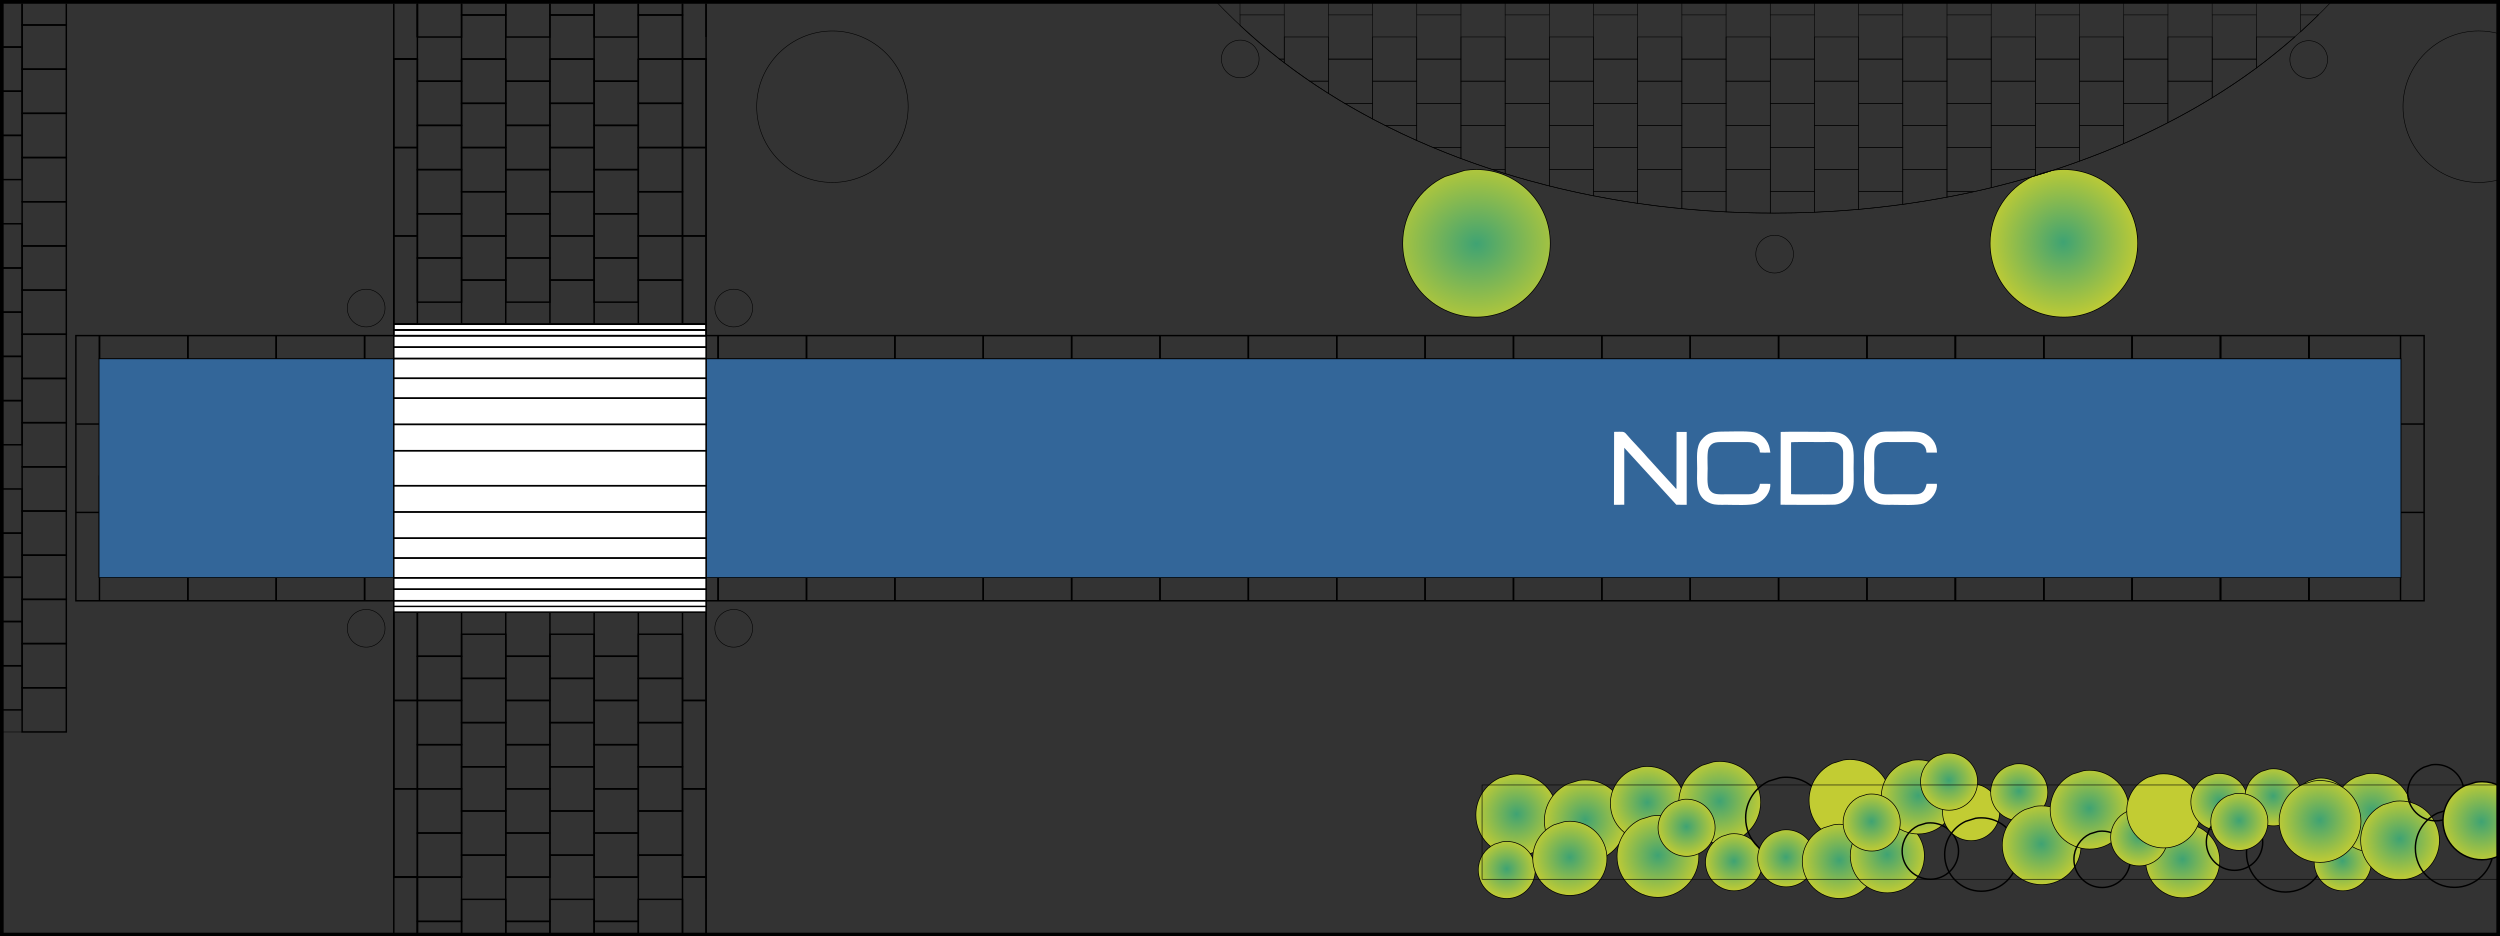 <?xml version="1.0" encoding="UTF-8"?>
<!DOCTYPE svg PUBLIC "-//W3C//DTD SVG 1.1//EN" "http://www.w3.org/Graphics/SVG/1.1/DTD/svg11.dtd">
<!-- Creator: CorelDRAW Home & Student X7 -->
<svg xmlns="http://www.w3.org/2000/svg" xml:space="preserve" width="342.312mm" height="128.203mm" version="1.1" style="shape-rendering:geometricPrecision; text-rendering:geometricPrecision; image-rendering:optimizeQuality; fill-rule:evenodd; clip-rule:evenodd"
viewBox="0 0 34231 12820"
 xmlns:xlink="http://www.w3.org/1999/xlink">
 <rect x="0" y="0" width="34231" height="12820" fill="#333333" stroke="none"/>
 <defs>
  <style type="text/css">
   <![CDATA[
    .str49 {stroke:black;stroke-width:100}
    .str10 {stroke:black;stroke-width:20}
    .str14 {stroke:black;stroke-width:20}
    .str35 {stroke:black;stroke-width:20}
    .str29 {stroke:black;stroke-width:20}
    .str15 {stroke:black;stroke-width:20}
    .str23 {stroke:black;stroke-width:20}
    .str25 {stroke:black;stroke-width:20}
    .str24 {stroke:black;stroke-width:20}
    .str0 {stroke:black;stroke-width:20}
    .str50 {stroke:black;stroke-width:20}
    .str60 {stroke:black;stroke-width:20}
    .str1 {stroke:black;stroke-width:20}
    .str55 {stroke:black;stroke-width:20}
    .str65 {stroke:black;stroke-width:20}
    .str4 {stroke:black;stroke-width:20}
    .str64 {stroke:black;stroke-width:20}
    .str54 {stroke:black;stroke-width:20}
    .str2 {stroke:black;stroke-width:20}
    .str69 {stroke:black;stroke-width:20}
    .str59 {stroke:black;stroke-width:20}
    .str5 {stroke:black;stroke-width:20}
    .str8 {stroke:black;stroke-width:20}
    .str68 {stroke:black;stroke-width:20}
    .str58 {stroke:black;stroke-width:20}
    .str6 {stroke:black;stroke-width:20}
    .str63 {stroke:black;stroke-width:20}
    .str53 {stroke:black;stroke-width:20}
    .str9 {stroke:black;stroke-width:20}
    .str67 {stroke:black;stroke-width:20}
    .str57 {stroke:black;stroke-width:20}
    .str7 {stroke:black;stroke-width:20}
    .str62 {stroke:black;stroke-width:20}
    .str52 {stroke:black;stroke-width:20}
    .str56 {stroke:black;stroke-width:20}
    .str66 {stroke:black;stroke-width:20}
    .str51 {stroke:black;stroke-width:20}
    .str61 {stroke:black;stroke-width:20}
    .str31 {stroke:black;stroke-width:20}
    .str42 {stroke:black;stroke-width:20}
    .str44 {stroke:black;stroke-width:20}
    .str38 {stroke:black;stroke-width:20}
    .str32 {stroke:black;stroke-width:20}
    .str46 {stroke:black;stroke-width:20}
    .str12 {stroke:black;stroke-width:20}
    .str18 {stroke:black;stroke-width:20}
    .str19 {stroke:black;stroke-width:20}
    .str41 {stroke:black;stroke-width:20}
    .str45 {stroke:black;stroke-width:20}
    .str21 {stroke:black;stroke-width:20}
    .str27 {stroke:black;stroke-width:20}
    .str26 {stroke:black;stroke-width:20}
    .str37 {stroke:black;stroke-width:20}
    .str40 {stroke:black;stroke-width:20}
    .str28 {stroke:black;stroke-width:20}
    .str39 {stroke:black;stroke-width:20}
    .str34 {stroke:black;stroke-width:20}
    .str47 {stroke:black;stroke-width:20}
    .str36 {stroke:black;stroke-width:20}
    .str33 {stroke:black;stroke-width:20}
    .str43 {stroke:black;stroke-width:20}
    .str30 {stroke:black;stroke-width:20}
    .str84 {stroke:black;stroke-width:20}
    .str116 {stroke:black;stroke-width:20}
    .str83 {stroke:black;stroke-width:20}
    .str115 {stroke:black;stroke-width:20}
    .str80 {stroke:black;stroke-width:20}
    .str112 {stroke:black;stroke-width:20}
    .str81 {stroke:black;stroke-width:20}
    .str113 {stroke:black;stroke-width:20}
    .str73 {stroke:black;stroke-width:20}
    .str105 {stroke:black;stroke-width:20}
    .str74 {stroke:black;stroke-width:20}
    .str106 {stroke:black;stroke-width:20}
    .str71 {stroke:black;stroke-width:20}
    .str129 {stroke:black;stroke-width:20}
    .str72 {stroke:black;stroke-width:20}
    .str104 {stroke:black;stroke-width:20}
    .str88 {stroke:black;stroke-width:20}
    .str120 {stroke:black;stroke-width:20}
    .str91 {stroke:black;stroke-width:20}
    .str123 {stroke:black;stroke-width:20}
    .str97 {stroke:black;stroke-width:20}
    .str130 {stroke:black;stroke-width:20}
    .str89 {stroke:black;stroke-width:20}
    .str121 {stroke:black;stroke-width:20}
    .str92 {stroke:black;stroke-width:20}
    .str124 {stroke:black;stroke-width:20}
    .str98 {stroke:black;stroke-width:20}
    .str131 {stroke:black;stroke-width:20}
    .str90 {stroke:black;stroke-width:20}
    .str122 {stroke:black;stroke-width:20}
    .str85 {stroke:black;stroke-width:20}
    .str117 {stroke:black;stroke-width:20}
    .str82 {stroke:black;stroke-width:20}
    .str114 {stroke:black;stroke-width:20}
    .str79 {stroke:black;stroke-width:20}
    .str111 {stroke:black;stroke-width:20}
    .str76 {stroke:black;stroke-width:20}
    .str108 {stroke:black;stroke-width:20}
    .str78 {stroke:black;stroke-width:20}
    .str110 {stroke:black;stroke-width:20}
    .str75 {stroke:black;stroke-width:20}
    .str107 {stroke:black;stroke-width:20}
    .str77 {stroke:black;stroke-width:20}
    .str109 {stroke:black;stroke-width:20}
    .str102 {stroke:black;stroke-width:20}
    .str103 {stroke:black;stroke-width:20}
    .str94 {stroke:black;stroke-width:20}
    .str126 {stroke:black;stroke-width:20}
    .str100 {stroke:black;stroke-width:20}
    .str133 {stroke:black;stroke-width:20}
    .str93 {stroke:black;stroke-width:20}
    .str125 {stroke:black;stroke-width:20}
    .str99 {stroke:black;stroke-width:20}
    .str132 {stroke:black;stroke-width:20}
    .str96 {stroke:black;stroke-width:20}
    .str128 {stroke:black;stroke-width:20}
    .str95 {stroke:black;stroke-width:20}
    .str127 {stroke:black;stroke-width:20}
    .str101 {stroke:black;stroke-width:20}
    .str134 {stroke:black;stroke-width:20}
    .str87 {stroke:black;stroke-width:20}
    .str119 {stroke:black;stroke-width:20}
    .str86 {stroke:black;stroke-width:20}
    .str118 {stroke:black;stroke-width:20}
    .str22 {stroke:black;stroke-width:20}
    .str17 {stroke:black;stroke-width:20}
    .str20 {stroke:black;stroke-width:20}
    .str11 {stroke:black;stroke-width:20}
    .str13 {stroke:black;stroke-width:20}
    .str16 {stroke:black;stroke-width:20}
    .str48 {stroke:black;stroke-width:20}
    .str70 {stroke:black;stroke-width:20}
    .str3 {stroke:black;stroke-width:7.62}
    .fil0 {fill:none}
    .fil33 {fill:#336699}
    .fil34 {fill:white}
    .fil35 {fill:white}
    .fil1 {fill:black;fill-rule:nonzero}
    .fil15 {fill:url(#id0)}
    .fil16 {fill:url(#id1)}
    .fil2 {fill:url(#id2)}
    .fil3 {fill:url(#id3)}
    .fil4 {fill:url(#id4)}
    .fil17 {fill:url(#id5)}
    .fil8 {fill:url(#id6)}
    .fil9 {fill:url(#id7)}
    .fil10 {fill:url(#id8)}
    .fil11 {fill:url(#id9)}
    .fil7 {fill:url(#id10)}
    .fil5 {fill:url(#id11)}
    .fil21 {fill:url(#id12)}
    .fil32 {fill:url(#id13)}
    .fil25 {fill:url(#id14)}
    .fil22 {fill:url(#id15)}
    .fil18 {fill:url(#id16)}
    .fil23 {fill:url(#id17)}
    .fil24 {fill:url(#id18)}
    .fil28 {fill:url(#id19)}
    .fil14 {fill:url(#id20)}
    .fil12 {fill:url(#id21)}
    .fil31 {fill:url(#id22)}
    .fil6 {fill:url(#id23)}
    .fil13 {fill:url(#id24)}
    .fil27 {fill:url(#id25)}
    .fil20 {fill:url(#id26)}
    .fil29 {fill:url(#id27)}
    .fil19 {fill:url(#id28)}
    .fil26 {fill:url(#id29)}
    .fil30 {fill:url(#id30)}
   ]]>
  </style>
  <radialGradient id="id0" gradientUnits="userSpaceOnUse" gradientTransform="matrix(0.057 -1.06 1.06 0.057 11247 37803)" cx="25186.1" cy="11794.2" r="502.71" fx="25186.1" fy="11794.2">
   <stop offset="0" style="stop-opacity:1; stop-color:#3FA373"/>
   <stop offset="1" style="stop-opacity:1; stop-color:#C2CC33"/>
  </radialGradient>
  <radialGradient id="id1" gradientUnits="userSpaceOnUse" gradientTransform="matrix(0.057 -1.06 1.06 0.057 11947 38426)" xlink:href="#id0" cx="25842.8" cy="11717" r="502.71" fx="25842.8" fy="11717">
  </radialGradient>
  <radialGradient id="id2" gradientUnits="userSpaceOnUse" gradientTransform="matrix(0.057 -1.06 1.06 0.057 23110 33081)" xlink:href="#id0" cx="28259.6" cy="3331.44" r="1005.42" fx="28259.6" fy="3331.44">
  </radialGradient>
  <radialGradient id="id3" gradientUnits="userSpaceOnUse" gradientTransform="matrix(0.031 -1.182 1.316 0.014 15206 27188)" xlink:href="#id0" cx="20216.2" cy="3331.44" r="1005.42" fx="20216.2" fy="3331.44">
  </radialGradient>
  <radialGradient id="id4" gradientUnits="userSpaceOnUse" gradientTransform="matrix(0.057 -1.06 1.06 0.057 15688 42774)" xlink:href="#id0" cx="29886.5" cy="11784.9" r="502.71" fx="29886.5" fy="11784.9">
  </radialGradient>
  <radialGradient id="id5" gradientUnits="userSpaceOnUse" gradientTransform="matrix(0.057 -1.06 1.06 0.057 13201 38116)" xlink:href="#id0" cx="26267" cy="10911.8" r="502.71" fx="26267" fy="10911.8">
  </radialGradient>
  <radialGradient id="id6" gradientUnits="userSpaceOnUse" gradientTransform="matrix(0.057 -1.06 1.06 0.057 7811 33853)" xlink:href="#id0" cx="21494.9" cy="11753.1" r="502.71" fx="21494.9" fy="11753.1">
  </radialGradient>
  <radialGradient id="id7" gradientUnits="userSpaceOnUse" gradientTransform="matrix(0.057 -1.06 1.06 0.057 9608 34271)" xlink:href="#id0" cx="22557.6" cy="11001.7" r="502.71" fx="22557.6" fy="11001.7">
  </radialGradient>
  <radialGradient id="id8" gradientUnits="userSpaceOnUse" gradientTransform="matrix(0.057 -1.06 1.06 0.057 8976 35106)" xlink:href="#id0" cx="22700.9" cy="11726.3" r="555.23" fx="22700.9" fy="11726.3">
  </radialGradient>
  <radialGradient id="id9" gradientUnits="userSpaceOnUse" gradientTransform="matrix(0.057 -1.06 1.06 0.057 10559 35304)" xlink:href="#id0" cx="23547.5" cy="10985.5" r="555.23" fx="23547.5" fy="10985.5">
  </radialGradient>
  <radialGradient id="id10" gradientUnits="userSpaceOnUse" gradientTransform="matrix(0.057 -1.06 1.06 0.057 8554 33593)" xlink:href="#id0" cx="21706" cy="11239.5" r="555.23" fx="21706" fy="11239.5">
  </radialGradient>
  <radialGradient id="id11" gradientUnits="userSpaceOnUse" gradientTransform="matrix(0.057 -1.06 1.06 0.057 7754 32524)" xlink:href="#id0" cx="20768" cy="11159.5" r="555.23" fx="20768" fy="11159.5">
  </radialGradient>
  <radialGradient id="id12" gradientUnits="userSpaceOnUse" gradientTransform="matrix(0.057 -1.06 1.06 0.057 15225 40765)" xlink:href="#id0" cx="28611.3" cy="11086.4" r="534.46" fx="28611.3" fy="11086.4">
  </radialGradient>
  <radialGradient id="id13" gradientUnits="userSpaceOnUse" gradientTransform="matrix(0.057 -1.06 1.06 0.057 18029 44260)" xlink:href="#id0" cx="31766.9" cy="11247.6" r="555.23" fx="31766.9" fy="11247.6">
  </radialGradient>
  <radialGradient id="id14" gradientUnits="userSpaceOnUse" gradientTransform="matrix(0.057 -1.06 1.06 0.057 18259 44083)" xlink:href="#id0" cx="31781.4" cy="11044.1" r="385.89" fx="31781.4" fy="11044.1">
  </radialGradient>
  <radialGradient id="id15" gradientUnits="userSpaceOnUse" gradientTransform="matrix(0.057 -1.06 1.06 0.057 15465 41842)" xlink:href="#id0" cx="29290.9" cy="11465.1" r="385.89" fx="29290.9" fy="11465.1">
  </radialGradient>
  <radialGradient id="id16" gradientUnits="userSpaceOnUse" gradientTransform="matrix(0.057 -1.06 1.06 0.057 12227 37770)" xlink:href="#id0" cx="25628" cy="11262.4" r="385.89" fx="25628" fy="11262.4">
  </radialGradient>
  <radialGradient id="id17" gradientUnits="userSpaceOnUse" gradientTransform="matrix(0.057 -1.06 1.06 0.057 17014 42549)" xlink:href="#id0" cx="30389.3" cy="10980.6" r="385.89" fx="30389.3" fy="10980.6">
  </radialGradient>
  <radialGradient id="id18" gradientUnits="userSpaceOnUse" gradientTransform="matrix(0.057 -1.06 1.06 0.057 17779 43274)" xlink:href="#id0" cx="31130.1" cy="10917.1" r="385.89" fx="31130.1" fy="10917.1">
  </radialGradient>
  <radialGradient id="id19" gradientUnits="userSpaceOnUse" gradientTransform="matrix(0.057 -1.06 1.06 0.057 16982 43095)" xlink:href="#id0" cx="30662.1" cy="11253.4" r="385.89" fx="30662.1" fy="11253.4">
  </radialGradient>
  <radialGradient id="id20" gradientUnits="userSpaceOnUse" gradientTransform="matrix(0.057 -1.06 1.06 0.057 10604 36992)" xlink:href="#id0" cx="24457.7" cy="11752.4" r="385.89" fx="24457.7" fy="11752.4">
  </radialGradient>
  <radialGradient id="id21" gradientUnits="userSpaceOnUse" gradientTransform="matrix(0.057 -1.06 1.06 0.057 9874 36285)" xlink:href="#id0" cx="23742.9" cy="11806.1" r="385.89" fx="23742.9" fy="11806.1">
  </radialGradient>
  <radialGradient id="id22" gradientUnits="userSpaceOnUse" gradientTransform="matrix(0.057 -1.06 1.06 0.057 13818 38365)" xlink:href="#id0" cx="26687.4" cy="10703.1" r="385.89" fx="26687.4" fy="10703.1">
  </radialGradient>
  <radialGradient id="id23" gradientUnits="userSpaceOnUse" gradientTransform="matrix(0.057 -1.06 1.06 0.057 6828 33088)" xlink:href="#id0" cx="20631.4" cy="11911.9" r="385.89" fx="20631.4" fy="11911.9">
  </radialGradient>
  <radialGradient id="id24" gradientUnits="userSpaceOnUse" gradientTransform="matrix(0.057 -1.06 1.06 0.057 9762 35152)" xlink:href="#id0" cx="23093.5" cy="11333.7" r="385.89" fx="23093.5" fy="11333.7">
  </radialGradient>
  <radialGradient id="id25" gradientUnits="userSpaceOnUse" gradientTransform="matrix(0.057 -1.06 1.06 0.057 18832 44908)" xlink:href="#id0" cx="32484.8" cy="11128.7" r="534.46" fx="32484.8" fy="11128.7">
  </radialGradient>
  <radialGradient id="id26" gradientUnits="userSpaceOnUse" gradientTransform="matrix(0.057 -1.06 1.06 0.057 14091 40528)" xlink:href="#id0" cx="27955.1" cy="11573.2" r="534.46" fx="27955.1" fy="11573.2">
  </radialGradient>
  <radialGradient id="id27" gradientUnits="userSpaceOnUse" gradientTransform="matrix(0.057 -1.06 1.06 0.057 18788 45665)" xlink:href="#id0" cx="32862.7" cy="11506.7" r="534.46" fx="32862.7" fy="11506.7">
  </radialGradient>
  <radialGradient id="id28" gradientUnits="userSpaceOnUse" gradientTransform="matrix(0.057 -1.06 1.06 0.057 14570 39519)" xlink:href="#id0" cx="27647.9" cy="10847.6" r="385.89" fx="27647.9" fy="10847.6">
  </radialGradient>
  <radialGradient id="id29" gradientUnits="userSpaceOnUse" gradientTransform="matrix(0.057 -1.06 1.06 0.057 17731 45116)" xlink:href="#id0" cx="32077.7" cy="11806.1" r="385.89" fx="32077.7" fy="11806.1">
  </radialGradient>
  <radialGradient id="id30" gradientUnits="userSpaceOnUse" gradientTransform="matrix(0.057 -1.059 1.06 0.057 20127 46596)" xlink:href="#id0" cx="33981.2" cy="11237.7" r="534.46" fx="33981.2" fy="11237.7">
  </radialGradient>
 </defs>
 <g id="background">
  <g id="_345826744">
   <g>
    <g>
     <g>
      <polygon class="fil0 str0" points="5715,12616 6320,12616 6320,12011 5715,12011 "/>
     </g>
     <polygon class="fil1" points="6310,12820 6310,12626 5725,12626 5725,12820 5705,12820 5705,12616 5705,12606 5715,12606 6320,12606 6330,12606 6330,12616 6330,12820 "/>
    </g>
    <g>
     <g>
      <polygon class="fil0 str0" points="6925,12616 7530,12616 7530,12011 6925,12011 "/>
     </g>
     <polygon class="fil1" points="7520,12820 7520,12626 6935,12626 6935,12820 6915,12820 6915,12616 6915,12606 6925,12606 7530,12606 7540,12606 7540,12616 7540,12820 "/>
    </g>
    <g id="_346264080">
     <g>
      <polygon class="fil0 str0" points="8135,12616 8740,12616 8740,12011 8135,12011 "/>
     </g>
     <polygon class="fil1" points="8730,12820 8730,12626 8145,12626 8145,12820 8125,12820 8125,12616 8125,12606 8135,12606 8740,12606 8750,12606 8750,12616 8750,12820 "/>
    </g>
    <polygon class="fil1" points="6915,12820 6915,12324 6330,12324 6330,12820 6310,12820 6310,12314 6310,12304 6320,12304 6925,12304 6935,12304 6935,12314 6935,12820 "/>
    <polygon class="fil1" points="8125,12820 8125,12324 7540,12324 7540,12820 7520,12820 7520,12314 7520,12304 7530,12304 8135,12304 8145,12304 8145,12314 8145,12820 "/>
    <polygon class="fil1" points="9335,12820 9335,12324 8750,12324 8750,12820 8730,12820 8730,12314 8730,12304 8740,12304 9345,12304 9355,12304 9355,12314 9355,12820 "/>
   </g>
   <g>
    <polygon class="fil1" points="5725,497 6310,497 6310,49 6330,49 6330,507 6330,517 6320,517 5715,517 5705,517 5705,507 5705,49 5725,49 "/>
    <polygon class="fil1" points="6935,497 7520,497 7520,49 7540,49 7540,507 7540,517 7530,517 6925,517 6915,517 6915,507 6915,49 6935,49 "/>
    <polygon class="fil1" points="8145,497 8730,497 8730,49 8750,49 8750,507 8750,517 8740,517 8135,517 8125,517 8125,507 8125,49 8145,49 "/>
    <g>
     <polygon class="fil1" points="6330,195 6915,195 6915,49 6935,49 6935,205 6935,215 6925,215 6320,215 6310,215 6310,205 6310,49 6330,49 "/>
     <g>
      <polygon class="fil0 str0" points="6320,810 6925,810 6925,205 6320,205 "/>
     </g>
    </g>
    <g>
     <polygon class="fil1" points="7540,195 8125,195 8125,49 8145,49 8145,205 8145,215 8135,215 7530,215 7520,215 7520,205 7520,49 7540,49 "/>
     <g>
      <polygon class="fil0 str0" points="7530,810 8135,810 8135,205 7530,205 "/>
     </g>
    </g>
    <g>
     <polygon class="fil1" points="8750,195 9335,195 9335,49 9355,49 9355,205 9355,215 9345,215 8740,215 8730,215 8730,205 8730,49 8750,49 "/>
     <g>
      <polygon class="fil0 str0" points="8740,810 9345,810 9345,205 8740,205 "/>
     </g>
    </g>
   </g>
   <g>
    <g>
     <g>
      <line class="fil0 str1" x1="5715" y1="810" x2="5392" y2= "810" />
     </g>
     <g>
      <line class="fil0 str2" x1="5715" y1="810" x2="5392" y2= "810" />
     </g>
     <polygon class="fil1" points="5725,49 5725,810 5725,820 5715,820 5392,820 5382,820 5382,810 5382,49 5402,49 5402,800 5705,800 5705,49 "/>
    </g>
    <polygon class="fil1" points="5725,49 5725,507 5705,507 5705,49 "/>
   </g>
   <g>
    <polygon class="fil1" points="0,634 293,634 293,49 313,49 313,644 313,654 303,654 0,654 "/>
    <polygon class="fil1" points="0,1239 293,1239 293,654 0,654 0,634 303,634 313,634 313,644 313,1249 313,1259 303,1259 0,1259 "/>
    <polygon class="fil1" points="0,1844 293,1844 293,1259 0,1259 0,1239 303,1239 313,1239 313,1249 313,1854 313,1864 303,1864 0,1864 "/>
    <polygon class="fil1" points="0,2449 293,2449 293,1864 0,1864 0,1844 303,1844 313,1844 313,1854 313,2459 313,2469 303,2469 0,2469 "/>
    <g>
     <polygon class="fil1" points="313,332 898,332 898,49 918,49 918,342 918,352 908,352 303,352 293,352 293,342 293,49 313,49 "/>
     <g>
      <polygon class="fil0 str0" points="303,947 908,947 908,342 303,342 "/>
     </g>
     <g>
      <polygon class="fil0 str0" points="303,1552 908,1552 908,947 303,947 "/>
     </g>
     <g>
      <polygon class="fil0 str0" points="303,2157 908,2157 908,1552 303,1552 "/>
     </g>
     <g>
      <polygon class="fil0 str0" points="303,2762 908,2762 908,2157 303,2157 "/>
     </g>
    </g>
    <polygon class="fil1" points="0,3659 293,3659 293,3074 0,3074 0,3054 303,3054 313,3054 313,3064 313,3669 313,3679 303,3679 0,3679 "/>
    <polygon class="fil1" points="0,4264 293,4264 293,3679 0,3679 0,3659 303,3659 313,3659 313,3669 313,4274 313,4284 303,4284 0,4284 "/>
    <polygon class="fil1" points="0,4870 293,4870 293,4284 0,4284 0,4264 303,4264 313,4264 313,4274 313,4880 313,4890 303,4890 0,4890 "/>
    <polygon class="fil1" points="0,5475 293,5475 293,4890 0,4890 0,4870 303,4870 313,4870 313,4880 313,5485 313,5495 303,5495 0,5495 "/>
    <polygon class="fil1" points="0,6080 293,6080 293,5495 0,5495 0,5475 303,5475 313,5475 313,5485 313,6090 313,6100 303,6100 0,6100 "/>
    <g>
     <g>
      <polygon class="fil0 str0" points="303,3367 908,3367 908,2762 303,2762 "/>
     </g>
     <g>
      <polygon class="fil0 str0" points="303,3972 908,3972 908,3367 303,3367 "/>
     </g>
     <g>
      <polygon class="fil0 str0" points="303,4577 908,4577 908,3972 303,3972 "/>
     </g>
     <g>
      <polygon class="fil0 str0" points="303,5182 908,5182 908,4577 303,4577 "/>
     </g>
     <g>
      <polygon class="fil0 str0" points="303,5787 908,5787 908,5182 303,5182 "/>
     </g>
     <g>
      <polygon class="fil0 str0" points="303,6392 908,6392 908,5787 303,5787 "/>
     </g>
    </g>
    <polygon class="fil1" points="0,7290 293,7290 293,6705 0,6705 0,6685 303,6685 313,6685 313,6695 313,7300 313,7310 303,7310 0,7310 "/>
    <polygon class="fil1" points="0,7895 293,7895 293,7310 0,7310 0,7290 303,7290 313,7290 313,7300 313,7905 313,7915 303,7915 0,7915 "/>
    <polygon class="fil1" points="0,8500 293,8500 293,7915 0,7915 0,7895 303,7895 313,7895 313,7905 313,8510 313,8520 303,8520 0,8520 "/>
    <polygon class="fil1" points="0,9105 293,9105 293,8520 0,8520 0,8500 303,8500 313,8500 313,8510 313,9115 313,9125 303,9125 0,9125 "/>
    <polygon class="fil1" points="0,9710 293,9710 293,9125 0,9125 0,9105 303,9105 313,9105 313,9115 313,9720 313,9730 303,9730 0,9730 "/>
    <g>
     <g>
      <polygon class="fil0 str0" points="303,6997 908,6997 908,6392 303,6392 "/>
     </g>
     <g>
      <polygon class="fil0 str0" points="303,7602 908,7602 908,6997 303,6997 "/>
     </g>
     <g>
      <polygon class="fil0 str0" points="303,8207 908,8207 908,7602 303,7602 "/>
     </g>
     <g>
      <polygon class="fil0 str0" points="303,8812 908,8812 908,8207 303,8207 "/>
     </g>
     <g>
      <polygon class="fil0 str0" points="303,9417 908,9417 908,8812 303,8812 "/>
     </g>
     <g>
      <polygon class="fil0 str0" points="303,10022 908,10022 908,9417 303,9417 "/>
     </g>
    </g>
    <polygon class="fil1" points="303,10026 0,10026 0,10019 303,10019 "/>
   </g>
   <g>
    <path class="fil0 str3" d="M5014 4476c-143,0 -259,-115 -259,-258 0,-143 116,-258 259,-258 142,0 258,115 258,258 0,143 -116,258 -258,258z"/>
   </g>
   <g>
    <path class="fil0 str3" d="M10047 4476c-143,0 -259,-115 -259,-258 0,-143 116,-258 259,-258 142,0 258,115 258,258 0,143 -116,258 -258,258z"/>
   </g>
   <g>
    <path class="fil0 str3" d="M10047 8861c-143,0 -259,-115 -259,-258 0,-142 116,-258 259,-258 142,0 258,116 258,258 0,143 -116,258 -258,258z"/>
   </g>
   <g>
    <path class="fil0 str3" d="M5014 8861c-143,0 -259,-115 -259,-258 0,-142 116,-258 259,-258 142,0 258,116 258,258 0,143 -116,258 -258,258z"/>
   </g>
   <g>
    <g>
     <g>
      <line class="fil0 str4" x1="9668" y1="810" x2="9345" y2= "810" />
     </g>
     <g>
      <line class="fil0 str5" x1="9668" y1="810" x2="9345" y2= "810" />
     </g>
     <polygon class="fil1" points="9678,49 9678,810 9678,820 9668,820 9345,820 9335,820 9335,810 9335,49 9355,49 9355,800 9658,800 9658,49 "/>
    </g>
    <polygon class="fil1" points="9678,49 9678,507 9658,507 9658,49 "/>
   </g>
   <g>
    <g>
     <g>
      <line class="fil0 str6" x1="5715" y1="12012" x2="5392" y2= "12012" />
     </g>
     <g>
      <line class="fil0 str7" x1="5715" y1="12012" x2="5392" y2= "12012" />
     </g>
     <polygon class="fil1" points="5392,12002 5715,12002 5725,12002 5725,12012 5725,12820 5705,12820 5705,12022 5402,12022 5402,12820 5382,12820 5382,12012 5382,12002 "/>
    </g>
    <g>
     <line class="fil0 str0" x1="5715" y1="12012" x2="5715" y2= "12314" />
    </g>
    <polygon class="fil1" points="5725,12314 5725,12820 5705,12820 5705,12314 "/>
   </g>
   <g>
    <g>
     <g>
      <line class="fil0 str8" x1="9668" y1="12011" x2="9345" y2= "12011" />
     </g>
     <g>
      <line class="fil0 str9" x1="9668" y1="12011" x2="9345" y2= "12011" />
     </g>
     <polygon class="fil1" points="9345,12001 9668,12001 9678,12001 9678,12011 9678,12820 9658,12820 9658,12021 9355,12021 9355,12820 9335,12820 9335,12011 9335,12001 "/>
    </g>
    <g>
     <line class="fil0 str0" x1="9668" y1="12011" x2="9668" y2= "12314" />
    </g>
    <polygon class="fil1" points="9678,12314 9678,12820 9658,12820 9658,12314 "/>
   </g>
   <g>
    <path class="fil0 str3" d="M15393 6295c-205,0 -371,-166 -371,-371 0,-205 166,-372 371,-372 205,0 371,167 371,372 0,205 -166,371 -371,371z"/>
   </g>
   <g>
    <path class="fil0 str3" d="M15393 7269c-205,0 -371,-167 -371,-372 0,-205 166,-371 371,-371 205,0 371,166 371,371 0,205 -166,372 -371,372z"/>
   </g>
   <g>
    <path class="fil0 str3" d="M16367 6782c-205,0 -371,-166 -371,-371 0,-206 166,-372 371,-372 205,0 371,166 371,372 0,205 -166,371 -371,371z"/>
   </g>
   <g>
    <path class="fil0 str3" d="M31014 6295c-205,0 -371,-166 -371,-371 0,-205 166,-372 371,-372 205,0 371,167 371,372 0,205 -166,371 -371,371z"/>
   </g>
   <g>
    <path class="fil0 str3" d="M31014 7269c-205,0 -371,-167 -371,-372 0,-205 166,-371 371,-371 205,0 371,166 371,371 0,205 -166,372 -371,372z"/>
   </g>
   <g>
    <path class="fil0 str3" d="M31988 6782c-205,0 -371,-166 -371,-371 0,-206 166,-372 371,-372 205,0 371,166 371,372 0,205 -166,371 -371,371z"/>
   </g>
   <g>
    <path class="fil0 str3" d="M2905 7025c-205,0 -372,-166 -372,-371 0,-205 167,-371 372,-371 205,0 371,166 371,371 0,205 -166,371 -371,371z"/>
   </g>
   <g>
    <path class="fil0 str3" d="M3878 6538c-205,0 -371,-166 -371,-371 0,-205 166,-371 371,-371 205,0 372,166 372,371 0,205 -167,371 -372,371z"/>
   </g>
   <g>
    <path class="fil0 str3" d="M19835 5670c-142,0 -258,-115 -258,-258 0,-142 116,-258 258,-258 143,0 259,116 259,258 0,143 -116,258 -259,258z"/>
   </g>
   <g>
    <path class="fil0 str3" d="M28651 5670c-142,0 -258,-115 -258,-258 0,-142 116,-258 258,-258 143,0 258,116 258,258 0,143 -115,258 -258,258z"/>
   </g>
   <g>
    <path class="fil0 str3" d="M16982 1065c-143,0 -258,-115 -258,-258 0,-142 115,-258 258,-258 142,0 258,116 258,258 0,143 -116,258 -258,258z"/>
   </g>
   <g>
    <path class="fil0 str3" d="M24299 3738c-143,0 -258,-116 -258,-258 0,-143 115,-259 258,-259 142,0 258,116 258,259 0,142 -116,258 -258,258z"/>
   </g>
   <g>
    <path class="fil0 str3" d="M31612 1073c-143,0 -258,-115 -258,-258 0,-142 115,-258 258,-258 142,0 258,116 258,258 0,143 -116,258 -258,258z"/>
   </g>
   <g>
    <path class="fil0 str3" d="M11398 2498c-573,0 -1037,-464 -1037,-1037 0,-573 464,-1037 1037,-1037 572,0 1037,464 1037,1037 0,573 -465,1037 -1037,1037z"/>
   </g>
   <path class="fil1" d="M33940 2502c-287,0 -548,-117 -736,-305 -188,-188 -305,-449 -305,-736 0,-288 117,-548 305,-736 188,-189 449,-305 736,-305 101,0 199,14 291,41l0 8c-92,-27 -190,-42 -291,-42 -285,0 -544,116 -731,303 -187,187 -302,445 -302,731 0,285 115,544 302,731 187,187 446,302 731,302 101,0 199,-14 291,-41l0 8c-92,26 -190,41 -291,41z"/>
   <g>
    <path class="fil0 str3" d="M28260 4337c-556,0 -1006,-450 -1006,-1006 0,-555 450,-1005 1006,-1005 555,0 1005,450 1005,1005 0,556 -450,1006 -1005,1006z"/>
   </g>
   <g>
    <path class="fil0 str0" d="M27254 3331c0,556 450,1006 1006,1006 555,0 1005,-450 1005,-1006 0,-555 -450,-1005 -1005,-1005 -54,0 -108,4 -159,12 -90,29 -180,57 -271,84 -340,161 -576,508 -576,909z"/>
    <path id="1" class="fil2" d="M27254 3331c0,556 450,1006 1006,1006 555,0 1005,-450 1005,-1006 0,-555 -450,-1005 -1005,-1005 -54,0 -108,4 -159,12 -90,29 -180,57 -271,84 -340,161 -576,508 -576,909z"/>
   </g>
   <g>
    <path class="fil0 str0" d="M19211 3331c0,556 450,1006 1005,1006 555,0 1006,-450 1006,-1006 0,-555 -451,-1005 -1006,-1005 -54,0 -107,4 -159,12 -89,29 -179,57 -270,84 -341,161 -576,508 -576,909z"/>
    <path id="1" class="fil3" d="M19211 3331c0,556 450,1006 1005,1006 555,0 1006,-450 1006,-1006 0,-555 -451,-1005 -1006,-1005 -54,0 -107,4 -159,12 -89,29 -179,57 -270,84 -341,161 -576,508 -576,909z"/>
   </g>
   <g>
    <path class="fil0 str10" d="M29384 11785c0,278 225,503 503,503 277,0 502,-225 502,-503 0,-278 -225,-503 -502,-503 -27,0 -54,2 -80,6 -45,15 -90,29 -135,42 -170,81 -288,254 -288,455z"/>
    <path id="1" class="fil4" d="M29384 11785c0,278 225,503 503,503 277,0 502,-225 502,-503 0,-278 -225,-503 -502,-503 -27,0 -54,2 -80,6 -45,15 -90,29 -135,42 -170,81 -288,254 -288,455z"/>
   </g>
   <g>
    <path class="fil0 str11" d="M20213 11159c0,307 248,556 555,556 307,0 555,-249 555,-556 0,-306 -248,-555 -555,-555 -30,0 -59,3 -88,7 -49,16 -99,31 -149,46 -188,89 -318,281 -318,502z"/>
    <path id="1" class="fil5" d="M20213 11159c0,307 248,556 555,556 307,0 555,-249 555,-556 0,-306 -248,-555 -555,-555 -30,0 -59,3 -88,7 -49,16 -99,31 -149,46 -188,89 -318,281 -318,502z"/>
   </g>
   <g>
    <path class="fil0 str12" d="M20246 11912c0,213 172,386 385,386 214,0 386,-173 386,-386 0,-213 -172,-386 -386,-386 -20,0 -41,2 -61,5 -34,11 -69,22 -103,32 -131,62 -221,195 -221,349z"/>
    <path id="1" class="fil6" d="M20246 11912c0,213 172,386 385,386 214,0 386,-173 386,-386 0,-213 -172,-386 -386,-386 -20,0 -41,2 -61,5 -34,11 -69,22 -103,32 -131,62 -221,195 -221,349z"/>
   </g>
   <g>
    <path class="fil0 str13" d="M21151 11239c0,307 248,556 555,556 307,0 555,-249 555,-556 0,-306 -248,-555 -555,-555 -30,0 -59,3 -88,7 -49,16 -99,31 -149,46 -188,89 -318,281 -318,502z"/>
    <path id="1" class="fil7" d="M21151 11239c0,307 248,556 555,556 307,0 555,-249 555,-556 0,-306 -248,-555 -555,-555 -30,0 -59,3 -88,7 -49,16 -99,31 -149,46 -188,89 -318,281 -318,502z"/>
   </g>
   <g>
    <path class="fil0 str14" d="M20992 11753c0,278 225,503 503,503 278,0 503,-225 503,-503 0,-278 -225,-503 -503,-503 -27,0 -54,3 -80,7 -44,14 -89,28 -135,41 -170,81 -288,254 -288,455z"/>
    <path id="1" class="fil8" d="M20992 11753c0,278 225,503 503,503 278,0 503,-225 503,-503 0,-278 -225,-503 -503,-503 -27,0 -54,3 -80,7 -44,14 -89,28 -135,41 -170,81 -288,254 -288,455z"/>
   </g>
   <g>
    <path class="fil0 str15" d="M22055 11002c0,277 225,502 503,502 277,0 502,-225 502,-502 0,-278 -225,-503 -502,-503 -27,0 -54,2 -80,6 -45,15 -90,29 -135,42 -170,81 -288,254 -288,455z"/>
    <path id="1" class="fil9" d="M22055 11002c0,277 225,502 503,502 277,0 502,-225 502,-502 0,-278 -225,-503 -502,-503 -27,0 -54,2 -80,6 -45,15 -90,29 -135,42 -170,81 -288,254 -288,455z"/>
   </g>
   <g>
    <path class="fil0 str16" d="M22146 11726c0,307 248,556 555,556 307,0 555,-249 555,-556 0,-306 -248,-555 -555,-555 -30,0 -59,2 -88,7 -49,16 -99,31 -149,46 -188,89 -318,281 -318,502z"/>
    <path id="1" class="fil10" d="M22146 11726c0,307 248,556 555,556 307,0 555,-249 555,-556 0,-306 -248,-555 -555,-555 -30,0 -59,2 -88,7 -49,16 -99,31 -149,46 -188,89 -318,281 -318,502z"/>
   </g>
   <g>
    <path class="fil0 str17" d="M22992 10985c0,307 249,556 556,556 306,0 555,-249 555,-556 0,-306 -249,-555 -555,-555 -30,0 -60,3 -88,7 -50,16 -99,31 -150,46 -188,89 -318,281 -318,502z"/>
    <path id="1" class="fil11" d="M22992 10985c0,307 249,556 556,556 306,0 555,-249 555,-556 0,-306 -249,-555 -555,-555 -30,0 -60,3 -88,7 -50,16 -99,31 -150,46 -188,89 -318,281 -318,502z"/>
   </g>
   <g>
    <path class="fil0 str18" d="M23357 11806c0,213 173,386 386,386 213,0 386,-173 386,-386 0,-213 -173,-386 -386,-386 -21,0 -41,2 -61,5 -34,11 -69,22 -104,32 -131,62 -221,195 -221,349z"/>
    <path id="1" class="fil12" d="M23357 11806c0,213 173,386 386,386 213,0 386,-173 386,-386 0,-213 -173,-386 -386,-386 -21,0 -41,2 -61,5 -34,11 -69,22 -104,32 -131,62 -221,195 -221,349z"/>
   </g>
   <g>
    <path class="fil0 str19" d="M22708 11334c0,213 172,386 385,386 214,0 386,-173 386,-386 0,-213 -172,-386 -386,-386 -20,0 -41,1 -60,5 -35,11 -69,21 -104,32 -131,62 -221,195 -221,349z"/>
    <path id="1" class="fil13" d="M22708 11334c0,213 172,386 385,386 214,0 386,-173 386,-386 0,-213 -172,-386 -386,-386 -20,0 -41,1 -60,5 -35,11 -69,21 -104,32 -131,62 -221,195 -221,349z"/>
   </g>
   <g>
    <path class="fil0 str20" d="M23902 11197c0,307 249,555 556,555 306,0 555,-248 555,-555 0,-307 -249,-555 -555,-555 -30,0 -59,2 -88,7 -49,16 -99,31 -150,46 -187,89 -318,280 -318,502z"/>
    <path id="1" class="fil11" d="M23902 11197c0,307 249,555 556,555 306,0 555,-248 555,-555 0,-307 -249,-555 -555,-555 -30,0 -59,2 -88,7 -49,16 -99,31 -150,46 -187,89 -318,280 -318,502z"/>
   </g>
   <g>
    <path class="fil0 str21" d="M24072 11752c0,213 173,386 386,386 213,0 386,-173 386,-386 0,-213 -173,-386 -386,-386 -21,0 -41,2 -61,5 -35,11 -69,22 -104,32 -131,62 -221,195 -221,349z"/>
    <path id="1" class="fil14" d="M24072 11752c0,213 173,386 386,386 213,0 386,-173 386,-386 0,-213 -173,-386 -386,-386 -21,0 -41,2 -61,5 -35,11 -69,22 -104,32 -131,62 -221,195 -221,349z"/>
   </g>
   <g>
    <path class="fil0 str22" d="M24775 10959c0,307 249,556 555,556 307,0 556,-249 556,-556 0,-306 -249,-555 -556,-555 -29,0 -59,3 -87,7 -50,16 -100,31 -150,46 -188,89 -318,281 -318,502z"/>
    <path id="1" class="fil11" d="M24775 10959c0,307 249,556 555,556 307,0 556,-249 556,-556 0,-306 -249,-555 -556,-555 -29,0 -59,3 -87,7 -50,16 -100,31 -150,46 -188,89 -318,281 -318,502z"/>
   </g>
   <g>
    <path class="fil0 str23" d="M24683 11794c0,278 225,503 503,503 278,0 503,-225 503,-503 0,-277 -225,-503 -503,-503 -27,0 -53,3 -79,7 -45,14 -90,28 -136,42 -170,80 -288,253 -288,454z"/>
    <path id="1" class="fil15" d="M24683 11794c0,278 225,503 503,503 278,0 503,-225 503,-503 0,-277 -225,-503 -503,-503 -27,0 -53,3 -79,7 -45,14 -90,28 -136,42 -170,80 -288,253 -288,454z"/>
   </g>
   <g>
    <path class="fil0 str24" d="M25340 11717c0,278 225,503 503,503 277,0 502,-225 502,-503 0,-278 -225,-503 -502,-503 -27,0 -54,2 -80,7 -44,14 -90,28 -135,41 -170,81 -288,254 -288,455z"/>
    <path id="1" class="fil16" d="M25340 11717c0,278 225,503 503,503 277,0 502,-225 502,-503 0,-278 -225,-503 -502,-503 -27,0 -54,2 -80,7 -44,14 -90,28 -135,41 -170,81 -288,254 -288,455z"/>
   </g>
   <g>
    <path class="fil0 str25" d="M25764 10912c0,277 225,502 503,502 278,0 503,-225 503,-502 0,-278 -225,-503 -503,-503 -27,0 -54,2 -79,6 -45,15 -90,29 -136,42 -170,81 -288,254 -288,455z"/>
    <path id="1" class="fil17" d="M25764 10912c0,277 225,502 503,502 278,0 503,-225 503,-502 0,-278 -225,-503 -503,-503 -27,0 -54,2 -79,6 -45,15 -90,29 -136,42 -170,81 -288,254 -288,455z"/>
   </g>
   <g>
    <path class="fil0 str26" d="M25242 11262c0,214 173,386 386,386 213,0 386,-172 386,-386 0,-213 -173,-385 -386,-385 -21,0 -41,1 -61,4 -34,11 -69,22 -104,32 -131,62 -221,195 -221,349z"/>
    <path id="1" class="fil18" d="M25242 11262c0,214 173,386 386,386 213,0 386,-172 386,-386 0,-213 -173,-385 -386,-385 -21,0 -41,1 -61,4 -34,11 -69,22 -104,32 -131,62 -221,195 -221,349z"/>
   </g>
   <g>
    <path class="fil0 str27" d="M26045 11653c0,213 173,386 386,386 213,0 386,-173 386,-386 0,-213 -173,-386 -386,-386 -21,0 -41,2 -61,5 -34,11 -69,22 -104,32 -130,62 -221,195 -221,349z"/>
    <path id="1" class="fil18" d="M26045 11653c0,213 173,386 386,386 213,0 386,-173 386,-386 0,-213 -173,-386 -386,-386 -21,0 -41,2 -61,5 -34,11 -69,22 -104,32 -130,62 -221,195 -221,349z"/>
   </g>
   <g>
    <path class="fil0 str28" d="M26603 11120c0,214 173,386 386,386 213,0 386,-172 386,-386 0,-213 -173,-385 -386,-385 -21,0 -41,1 -61,4 -34,11 -69,22 -104,32 -130,62 -221,195 -221,349z"/>
    <path id="1" class="fil18" d="M26603 11120c0,214 173,386 386,386 213,0 386,-172 386,-386 0,-213 -173,-385 -386,-385 -21,0 -41,1 -61,4 -34,11 -69,22 -104,32 -130,62 -221,195 -221,349z"/>
   </g>
   <g>
    <path class="fil0 str29" d="M26627 11700c0,278 225,503 503,503 277,0 502,-225 502,-503 0,-277 -225,-502 -502,-502 -27,0 -54,2 -80,6 -45,14 -90,28 -135,42 -170,80 -288,253 -288,454z"/>
    <path id="1" class="fil17" d="M26627 11700c0,278 225,503 503,503 277,0 502,-225 502,-503 0,-277 -225,-502 -502,-502 -27,0 -54,2 -80,6 -45,14 -90,28 -135,42 -170,80 -288,253 -288,454z"/>
   </g>
   <g>
    <path class="fil0 str30" d="M27262 10848c0,213 173,385 386,385 213,0 386,-172 386,-385 0,-214 -173,-386 -386,-386 -21,0 -41,1 -61,4 -34,12 -69,22 -104,33 -131,61 -221,194 -221,349z"/>
    <path id="1" class="fil19" d="M27262 10848c0,213 173,385 386,385 213,0 386,-172 386,-385 0,-214 -173,-386 -386,-386 -21,0 -41,1 -61,4 -34,12 -69,22 -104,33 -131,61 -221,194 -221,349z"/>
   </g>
   <g>
    <path class="fil0 str31" d="M27421 11573c0,295 239,535 534,535 295,0 535,-240 535,-535 0,-295 -240,-534 -535,-534 -29,0 -57,2 -84,6 -48,16 -96,31 -144,45 -181,86 -306,270 -306,483z"/>
    <path id="1" class="fil20" d="M27421 11573c0,295 239,535 534,535 295,0 535,-240 535,-535 0,-295 -240,-534 -535,-534 -29,0 -57,2 -84,6 -48,16 -96,31 -144,45 -181,86 -306,270 -306,483z"/>
   </g>
   <g>
    <path class="fil0 str32" d="M28077 11086c0,296 239,535 534,535 295,0 535,-239 535,-535 0,-295 -240,-534 -535,-534 -28,0 -57,2 -84,7 -48,15 -96,30 -144,44 -181,86 -306,270 -306,483z"/>
    <path id="1" class="fil21" d="M28077 11086c0,296 239,535 534,535 295,0 535,-239 535,-535 0,-295 -240,-534 -535,-534 -28,0 -57,2 -84,7 -48,15 -96,30 -144,44 -181,86 -306,270 -306,483z"/>
   </g>
   <g>
    <path class="fil0 str33" d="M28397 11766c0,213 173,386 386,386 213,0 386,-173 386,-386 0,-213 -173,-386 -386,-386 -21,0 -41,2 -61,5 -34,11 -69,22 -104,32 -131,62 -221,195 -221,349z"/>
    <path id="1" class="fil12" d="M28397 11766c0,213 173,386 386,386 213,0 386,-173 386,-386 0,-213 -173,-386 -386,-386 -21,0 -41,2 -61,5 -34,11 -69,22 -104,32 -131,62 -221,195 -221,349z"/>
   </g>
   <g>
    <path class="fil0 str34" d="M28905 11465c0,213 173,386 386,386 213,0 386,-173 386,-386 0,-213 -173,-386 -386,-386 -21,0 -41,2 -61,5 -34,11 -69,22 -104,32 -131,62 -221,195 -221,349z"/>
    <path id="1" class="fil22" d="M28905 11465c0,213 173,386 386,386 213,0 386,-173 386,-386 0,-213 -173,-386 -386,-386 -21,0 -41,2 -61,5 -34,11 -69,22 -104,32 -131,62 -221,195 -221,349z"/>
   </g>
   <g>
    <path class="fil0 str35" d="M29125 11102c0,278 225,503 502,503 278,0 503,-225 503,-503 0,-277 -225,-502 -503,-502 -27,0 -53,2 -79,6 -45,14 -90,28 -136,42 -170,80 -287,253 -287,454z"/>
    <path id="1" class="fil17" d="M29125 11102c0,278 225,503 502,503 278,0 503,-225 503,-503 0,-277 -225,-502 -503,-502 -27,0 -53,2 -79,6 -45,14 -90,28 -136,42 -170,80 -287,253 -287,454z"/>
   </g>
   <g>
    <path class="fil0 str36" d="M30003 10981c0,213 173,385 386,385 213,0 386,-172 386,-385 0,-214 -173,-386 -386,-386 -20,0 -41,1 -61,4 -34,12 -69,22 -104,33 -130,61 -221,194 -221,349z"/>
    <path id="1" class="fil23" d="M30003 10981c0,213 173,385 386,385 213,0 386,-172 386,-385 0,-214 -173,-386 -386,-386 -20,0 -41,1 -61,4 -34,12 -69,22 -104,33 -130,61 -221,194 -221,349z"/>
   </g>
   <g>
    <path class="fil0 str37" d="M30210 11531c0,213 173,386 386,386 213,0 386,-173 386,-386 0,-213 -173,-386 -386,-386 -21,0 -41,2 -61,5 -34,11 -69,22 -104,32 -130,62 -221,195 -221,349z"/>
    <path id="1" class="fil18" d="M30210 11531c0,213 173,386 386,386 213,0 386,-173 386,-386 0,-213 -173,-386 -386,-386 -21,0 -41,2 -61,5 -34,11 -69,22 -104,32 -130,62 -221,195 -221,349z"/>
   </g>
   <g>
    <path class="fil0 str38" d="M30760 11679c0,295 239,535 534,535 295,0 535,-240 535,-535 0,-295 -240,-534 -535,-534 -29,0 -57,2 -84,6 -48,16 -96,30 -144,45 -181,85 -306,270 -306,483z"/>
    <path id="1" class="fil20" d="M30760 11679c0,295 239,535 534,535 295,0 535,-240 535,-535 0,-295 -240,-534 -535,-534 -29,0 -57,2 -84,6 -48,16 -96,30 -144,45 -181,85 -306,270 -306,483z"/>
   </g>
   <g>
    <path class="fil0 str39" d="M30744 10917c0,213 173,386 386,386 213,0 386,-173 386,-386 0,-213 -173,-386 -386,-386 -21,0 -41,2 -61,5 -34,11 -69,22 -104,32 -130,62 -221,195 -221,349z"/>
    <path id="1" class="fil24" d="M30744 10917c0,213 173,386 386,386 213,0 386,-173 386,-386 0,-213 -173,-386 -386,-386 -21,0 -41,2 -61,5 -34,11 -69,22 -104,32 -130,62 -221,195 -221,349z"/>
   </g>
   <g>
    <path class="fil0 str40" d="M31395 11044c0,213 173,386 386,386 213,0 386,-173 386,-386 0,-213 -173,-386 -386,-386 -20,0 -41,2 -61,5 -34,11 -69,22 -104,32 -130,62 -221,195 -221,349z"/>
    <path id="1" class="fil25" d="M31395 11044c0,213 173,386 386,386 213,0 386,-173 386,-386 0,-213 -173,-386 -386,-386 -20,0 -41,2 -61,5 -34,11 -69,22 -104,32 -130,62 -221,195 -221,349z"/>
   </g>
   <g>
    <path class="fil0 str41" d="M31692 11806c0,213 173,386 386,386 213,0 386,-173 386,-386 0,-213 -173,-386 -386,-386 -21,0 -41,2 -61,5 -35,11 -69,22 -104,32 -131,62 -221,195 -221,349z"/>
    <path id="1" class="fil26" d="M31692 11806c0,213 173,386 386,386 213,0 386,-173 386,-386 0,-213 -173,-386 -386,-386 -21,0 -41,2 -61,5 -35,11 -69,22 -104,32 -131,62 -221,195 -221,349z"/>
   </g>
   <g>
    <path class="fil0 str42" d="M31950 11129c0,295 240,534 535,534 295,0 534,-239 534,-534 0,-295 -239,-535 -534,-535 -29,0 -57,3 -85,7 -47,15 -95,30 -144,44 -181,86 -306,270 -306,484z"/>
    <path id="1" class="fil27" d="M31950 11129c0,295 240,534 535,534 295,0 534,-239 534,-534 0,-295 -239,-535 -534,-535 -29,0 -57,3 -85,7 -47,15 -95,30 -144,44 -181,86 -306,270 -306,484z"/>
   </g>
   <g>
    <path class="fil0 str43" d="M30276 11253c0,214 173,386 386,386 213,0 386,-172 386,-386 0,-213 -173,-385 -386,-385 -21,0 -41,1 -61,4 -34,11 -69,22 -104,32 -130,62 -221,195 -221,349z"/>
    <path id="1" class="fil28" d="M30276 11253c0,214 173,386 386,386 213,0 386,-172 386,-386 0,-213 -173,-385 -386,-385 -21,0 -41,1 -61,4 -34,11 -69,22 -104,32 -130,62 -221,195 -221,349z"/>
   </g>
   <g>
    <path class="fil0 str44" d="M32328 11507c0,295 240,534 535,534 295,0 534,-239 534,-534 0,-296 -239,-535 -534,-535 -29,0 -57,2 -85,7 -47,15 -95,30 -144,44 -181,86 -306,270 -306,484z"/>
    <path id="1" class="fil29" d="M32328 11507c0,295 240,534 535,534 295,0 534,-239 534,-534 0,-296 -239,-535 -534,-535 -29,0 -57,2 -85,7 -47,15 -95,30 -144,44 -181,86 -306,270 -306,484z"/>
   </g>
   <g>
    <path class="fil0 str45" d="M32967 10854c0,213 172,385 386,385 213,0 385,-172 385,-385 0,-214 -172,-386 -385,-386 -21,0 -42,1 -61,4 -35,12 -69,22 -104,33 -131,61 -221,194 -221,349z"/>
    <path id="1" class="fil24" d="M32967 10854c0,213 172,385 386,385 213,0 385,-172 385,-385 0,-214 -172,-386 -385,-386 -21,0 -42,1 -61,4 -35,12 -69,22 -104,33 -131,61 -221,194 -221,349z"/>
   </g>
   <g>
    <path class="fil0 str46" d="M33072 11616c0,295 239,534 535,534 295,0 534,-239 534,-534 0,-296 -239,-535 -534,-535 -29,0 -57,2 -85,7 -47,15 -95,30 -144,44 -181,86 -306,270 -306,484z"/>
    <path id="1" class="fil27" d="M33072 11616c0,295 239,534 535,534 295,0 534,-239 534,-534 0,-296 -239,-535 -534,-535 -29,0 -57,2 -85,7 -47,15 -95,30 -144,44 -181,86 -306,270 -306,484z"/>
   </g>
   <path class="fil30" d="M33450 11238c0,295 239,534 535,534 89,0 172,-22 246,-60l0 -949c-74,-38 -157,-60 -246,-60 -29,0 -57,2 -85,7 -47,15 -95,30 -144,44 -181,86 -306,270 -306,484z"/>
   <path class="fil1" d="M33460 11238c0,144 59,276 154,371 95,94 226,153 371,153 89,0 173,-22 246,-61l0 22c-74,38 -158,59 -246,59 -151,0 -287,-61 -385,-159 -99,-99 -160,-235 -160,-385 0,-107 31,-207 84,-291 55,-87 134,-157 228,-202l1 0 0 0c25,-7 49,-15 72,-22 24,-7 48,-15 72,-23l1 0 1 0c14,-2 28,-4 42,-5 15,-1 29,-2 44,-2 88,0 172,21 246,59l0 23c-73,-40 -157,-62 -246,-62 -15,0 -29,1 -42,2 -14,1 -27,3 -41,5 -23,7 -47,15 -71,22 -24,7 -48,15 -71,22 -90,42 -166,110 -219,193 -51,81 -81,178 -81,281z"/>
   <g>
    <path class="fil0 str47" d="M26302 10703c0,213 172,386 385,386 214,0 386,-173 386,-386 0,-213 -172,-386 -386,-386 -20,0 -41,2 -61,5 -34,11 -69,22 -103,32 -131,62 -221,195 -221,349z"/>
    <path id="1" class="fil31" d="M26302 10703c0,213 172,386 385,386 214,0 386,-173 386,-386 0,-213 -172,-386 -386,-386 -20,0 -41,2 -61,5 -34,11 -69,22 -103,32 -131,62 -221,195 -221,349z"/>
   </g>
   <g>
    <path class="fil0 str48" d="M31212 11248c0,306 248,555 555,555 307,0 555,-249 555,-555 0,-307 -248,-556 -555,-556 -30,0 -59,3 -88,7 -49,16 -99,32 -149,46 -188,89 -318,281 -318,503z"/>
    <path id="1" class="fil32" d="M31212 11248c0,306 248,555 555,555 307,0 555,-249 555,-555 0,-307 -248,-556 -555,-556 -30,0 -59,3 -88,7 -49,16 -99,32 -149,46 -188,89 -318,281 -318,503z"/>
   </g>
   <path class="fil1" d="M20293 10744l13938 0 0 1299 -13938 0 -4 0 0 -4 0 -1291 0 -4 4 0zm13934 8l-13930 0 0 1283 13930 0 0 -1283z"/>
  </g>
  <g>
   <path class="fil1" d="M31949 1c-344,365 -788,753 -1229,1061 -1646,1149 -3921,1860 -6433,1860 -2512,0 -4786,-711 -6433,-1860 -441,-308 -885,-696 -1228,-1061l10 -1c341,363 784,749 1223,1055 1645,1149 3918,1859 6428,1859 2511,0 4784,-710 6429,-1859 438,-306 881,-691 1223,-1055l10 1z"/>
   <g>
    <polygon class="fil0 str3" points="26054,1111 26659,1111 26659,506 26054,506 "/>
   </g>
   <g>
    <polygon class="fil0 str3" points="21214,1111 21819,1111 21819,506 21214,506 "/>
   </g>
   <g>
    <path class="fil0 str3" d="M31422 506c-167,147 -343,289 -527,426l0 -426 527 0z"/>
   </g>
   <g>
    <polygon class="fil0 str3" points="18794,1111 19399,1111 19399,506 18794,506 "/>
   </g>
   <g>
    <polygon class="fil0 str3" points="28474,1111 29079,1111 29079,506 28474,506 "/>
   </g>
   <g>
    <polygon class="fil0 str3" points="23634,1111 24239,1111 24239,506 23634,506 "/>
   </g>
   <g>
    <polygon class="fil0 str3" points="26054,1716 26659,1716 26659,1111 26054,1111 "/>
   </g>
   <g>
    <polygon class="fil0 str3" points="21214,1716 21819,1716 21819,1111 21214,1111 "/>
   </g>
   <g>
    <path class="fil0 str3" d="M18963 1716c-57,-29 -113,-58 -169,-87l0 -518 605 0 0 605 -436 0z"/>
   </g>
   <g>
    <polygon class="fil0 str3" points="28474,1716 29079,1716 29079,1111 28474,1111 "/>
   </g>
   <g>
    <polygon class="fil0 str3" points="23634,1716 24239,1716 24239,1111 23634,1111 "/>
   </g>
   <g>
    <polygon class="fil0 str3" points="26054,2321 26659,2321 26659,1716 26054,1716 "/>
   </g>
   <g>
    <polygon class="fil0 str3" points="21214,2321 21819,2321 21819,1716 21214,1716 "/>
   </g>
   <g>
    <path class="fil0 str3" d="M19399 1924c-149,-67 -294,-136 -436,-208l436 0 0 208z"/>
   </g>
   <g>
    <path class="fil0 str3" d="M29079 1966c-196,85 -398,165 -605,240l0 -490 605 0 0 250z"/>
   </g>
   <g>
    <polygon class="fil0 str3" points="23634,2321 24239,2321 24239,1716 23634,1716 "/>
   </g>
   <g>
    <path class="fil0 str3" d="M26659 2699c-199,38 -401,71 -605,99l0 -477 605 0 0 378z"/>
   </g>
   <g>
    <path class="fil0 str3" d="M21819 2681c-205,-40 -406,-85 -605,-135l0 -225 605 0 0 360z"/>
   </g>
   <g>
    <path class="fil0 str3" d="M24239 2917c-203,0 -405,-6 -605,-16l0 -580 605 0 0 596z"/>
   </g>
   <g>
    <path class="fil0 str3" d="M17934 1111c-120,-82 -237,-166 -350,-252l0 -353 605 0 0 605 -255 0z"/>
   </g>
   <g>
    <polygon class="fil0 str3" points="27264,1111 27869,1111 27869,506 27264,506 "/>
   </g>
   <g>
    <polygon class="fil0 str3" points="22424,1111 23029,1111 23029,506 22424,506 "/>
   </g>
   <g>
    <polygon class="fil0 str3" points="20004,1111 20609,1111 20609,506 20004,506 "/>
   </g>
   <g>
    <polygon class="fil0 str3" points="29684,1111 30290,1111 30290,506 29684,506 "/>
   </g>
   <g>
    <polygon class="fil0 str3" points="24844,1111 25449,1111 25449,506 24844,506 "/>
   </g>
   <g>
    <path class="fil0 str3" d="M18189 1279c-87,-55 -172,-111 -255,-168l255 0 0 168z"/>
   </g>
   <g>
    <polygon class="fil0 str3" points="27264,1716 27869,1716 27869,1111 27264,1111 "/>
   </g>
   <g>
    <polygon class="fil0 str3" points="22424,1716 23029,1716 23029,1111 22424,1111 "/>
   </g>
   <g>
    <polygon class="fil0 str3" points="20004,1716 20609,1716 20609,1111 20004,1111 "/>
   </g>
   <g>
    <path class="fil0 str3" d="M30290 1339c-195,119 -397,233 -606,340l0 -568 606 0 0 228z"/>
   </g>
   <g>
    <polygon class="fil0 str3" points="24844,1716 25449,1716 25449,1111 24844,1111 "/>
   </g>
   <g>
    <polygon class="fil0 str3" points="27264,2321 27869,2321 27869,1716 27264,1716 "/>
   </g>
   <g>
    <polygon class="fil0 str3" points="22424,2321 23029,2321 23029,1716 22424,1716 "/>
   </g>
   <g>
    <path class="fil0 str3" d="M20434 2321c-145,-47 -289,-98 -430,-150l0 -455 605 0 0 605 -175 0z"/>
   </g>
   <g>
    <polygon class="fil0 str3" points="24844,2321 25449,2321 25449,1716 24844,1716 "/>
   </g>
   <g>
    <path class="fil0 str3" d="M27869 2406c-198,59 -400,114 -605,164l0 -249 605 0 0 85z"/>
   </g>
   <g>
    <path class="fil0 str3" d="M23029 2857c-204,-20 -406,-44 -605,-73l0 -463 605 0 0 536z"/>
   </g>
   <g>
    <path class="fil0 str3" d="M20609 2377c-59,-18 -117,-37 -175,-56l175 0 0 56z"/>
   </g>
   <g>
    <path class="fil0 str3" d="M25449 2867c-199,17 -401,30 -605,39l0 -585 605 0 0 546z"/>
   </g>
   <g>
    <polygon class="fil0 str3" points="25449,809 26054,809 26054,204 25449,204 "/>
   </g>
   <g>
    <polygon class="fil0 str3" points="25449,1414 26054,1414 26054,809 25449,809 "/>
   </g>
   <g>
    <polygon class="fil0 str3" points="25449,2019 26054,2019 26054,1414 25449,1414 "/>
   </g>
   <g>
    <polygon class="fil0 str3" points="25449,2624 26054,2624 26054,2019 25449,2019 "/>
   </g>
   <g>
    <path class="fil0 str3" d="M26054 2798c-199,27 -401,50 -605,69l0 -243 605 0 0 174z"/>
   </g>
   <g>
    <polygon class="fil0 str3" points="20609,809 21214,809 21214,204 20609,204 "/>
   </g>
   <g>
    <polygon class="fil0 str3" points="20609,1414 21214,1414 21214,809 20609,809 "/>
   </g>
   <g>
    <polygon class="fil0 str3" points="20609,2019 21214,2019 21214,1414 20609,1414 "/>
   </g>
   <g>
    <path class="fil0 str3" d="M21214 2546c-205,-52 -407,-108 -605,-169l0 -358 605 0 0 527z"/>
   </g>
   <g>
    <polygon class="fil0 str3" points="30290,809 30895,809 30895,204 30290,204 "/>
   </g>
   <g>
    <path class="fil0 str3" d="M30895 932c-193,142 -395,277 -605,407l0 -530 605 0 0 123z"/>
   </g>
   <g>
    <polygon class="fil0 str3" points="18189,809 18794,809 18794,204 18189,204 "/>
   </g>
   <g>
    <path class="fil0 str3" d="M18410 1414c-75,-45 -149,-89 -221,-135l0 -470 605 0 0 605 -384 0z"/>
   </g>
   <g>
    <path class="fil0 str3" d="M18794 1629c-131,-70 -259,-141 -384,-215l384 0 0 215z"/>
   </g>
   <g>
    <polygon class="fil0 str3" points="27869,809 28474,809 28474,204 27869,204 "/>
   </g>
   <g>
    <polygon class="fil0 str3" points="27869,1414 28474,1414 28474,809 27869,809 "/>
   </g>
   <g>
    <polygon class="fil0 str3" points="27869,2019 28474,2019 28474,1414 27869,1414 "/>
   </g>
   <g>
    <path class="fil0 str3" d="M28474 2206c-197,72 -399,139 -605,200l0 -387 605 0 0 187z"/>
   </g>
   <g>
    <polygon class="fil0 str3" points="23029,809 23634,809 23634,204 23029,204 "/>
   </g>
   <g>
    <polygon class="fil0 str3" points="23029,1414 23634,1414 23634,809 23029,809 "/>
   </g>
   <g>
    <polygon class="fil0 str3" points="23029,2019 23634,2019 23634,1414 23029,1414 "/>
   </g>
   <g>
    <polygon class="fil0 str3" points="23029,2624 23634,2624 23634,2019 23029,2019 "/>
   </g>
   <g>
    <path class="fil0 str3" d="M23634 2901c-204,-10 -405,-25 -605,-44l0 -233 605 0 0 277z"/>
   </g>
   <g>
    <path class="fil0 str3" d="M17518 809c-190,-148 -370,-302 -539,-461l0 -144 605 0 0 605 -66 0z"/>
   </g>
   <g>
    <path class="fil0 str3" d="M17584 859c-22,-17 -44,-33 -66,-50l66 0 0 50z"/>
   </g>
   <g>
    <polygon class="fil0 str3" points="26659,809 27264,809 27264,204 26659,204 "/>
   </g>
   <g>
    <polygon class="fil0 str3" points="26659,1414 27264,1414 27264,809 26659,809 "/>
   </g>
   <g>
    <polygon class="fil0 str3" points="26659,2019 27264,2019 27264,1414 26659,1414 "/>
   </g>
   <g>
    <path class="fil0 str3" d="M27264 2570c-77,18 -155,36 -234,54l-371 0 0 -605 605 0 0 551z"/>
   </g>
   <g>
    <path class="fil0 str3" d="M27030 2624c-122,27 -246,52 -371,75l0 -75 371 0z"/>
   </g>
   <g>
    <polygon class="fil0 str3" points="21819,809 22424,809 22424,204 21819,204 "/>
   </g>
   <g>
    <polygon class="fil0 str3" points="21819,1414 22424,1414 22424,809 21819,809 "/>
   </g>
   <g>
    <polygon class="fil0 str3" points="21819,2019 22424,2019 22424,1414 21819,1414 "/>
   </g>
   <g>
    <polygon class="fil0 str3" points="21819,2624 22424,2624 22424,2019 21819,2019 "/>
   </g>
   <g>
    <path class="fil0 str3" d="M22424 2784c-204,-29 -406,-64 -605,-103l0 -57 605 0 0 160z"/>
   </g>
   <g>
    <path class="fil0 str3" d="M31745 204c-80,79 -161,156 -245,233l0 -233 245 0z"/>
   </g>
   <g>
    <polygon class="fil0 str3" points="19399,809 20004,809 20004,204 19399,204 "/>
   </g>
   <g>
    <polygon class="fil0 str3" points="19399,1414 20004,1414 20004,809 19399,809 "/>
   </g>
   <g>
    <path class="fil0 str3" d="M19620 2019c-75,-31 -148,-63 -221,-95l0 -510 605 0 0 605 -384 0z"/>
   </g>
   <g>
    <path class="fil0 str3" d="M20004 2171c-130,-49 -258,-100 -384,-152l384 0 0 152z"/>
   </g>
   <g>
    <polygon class="fil0 str3" points="29079,809 29684,809 29684,204 29079,204 "/>
   </g>
   <g>
    <polygon class="fil0 str3" points="29079,1414 29684,1414 29684,809 29079,809 "/>
   </g>
   <g>
    <path class="fil0 str3" d="M29684 1679c-195,101 -397,197 -605,287l0 -552 605 0 0 265z"/>
   </g>
   <g>
    <polygon class="fil0 str3" points="24239,809 24844,809 24844,204 24239,204 "/>
   </g>
   <g>
    <polygon class="fil0 str3" points="24239,1414 24844,1414 24844,809 24239,809 "/>
   </g>
   <g>
    <polygon class="fil0 str3" points="24239,2019 24844,2019 24844,1414 24239,1414 "/>
   </g>
   <g>
    <polygon class="fil0 str3" points="24239,2624 24844,2624 24844,2019 24239,2019 "/>
   </g>
   <g>
    <path class="fil0 str3" d="M24844 2906c-184,7 -370,12 -557,12 -16,0 -32,-1 -48,-1l0 -293 605 0 0 282z"/>
   </g>
   <polygon class="fil1" points="16975,204 16975,1 16982,1 16982,204 "/>
   <polygon class="fil1" points="17580,204 17580,1 17587,1 17587,204 "/>
   <polygon class="fil1" points="18185,204 18185,1 18193,1 18193,204 "/>
   <polygon class="fil1" points="18790,204 18790,1 18798,1 18798,204 "/>
   <polygon class="fil1" points="19395,204 19395,1 19403,1 19403,204 "/>
   <polygon class="fil1" points="20000,204 20000,1 20008,1 20008,204 "/>
   <polygon class="fil1" points="20605,204 20605,1 20613,1 20613,204 "/>
   <polygon class="fil1" points="21210,204 21210,1 21218,1 21218,204 "/>
   <polygon class="fil1" points="21815,204 21815,1 21823,1 21823,204 "/>
   <polygon class="fil1" points="22420,204 22420,1 22428,1 22428,204 "/>
   <polygon class="fil1" points="23025,204 23025,1 23033,1 23033,204 "/>
   <polygon class="fil1" points="23630,204 23630,1 23638,1 23638,204 "/>
   <polygon class="fil1" points="24235,204 24235,1 24243,1 24243,204 "/>
   <polygon class="fil1" points="24840,204 24840,1 24848,1 24848,204 "/>
   <polygon class="fil1" points="25445,204 25445,1 25453,1 25453,204 "/>
   <polygon class="fil1" points="26050,204 26050,1 26058,1 26058,204 "/>
   <polygon class="fil1" points="26655,204 26655,1 26663,1 26663,204 "/>
   <polygon class="fil1" points="27260,204 27260,1 27268,1 27268,204 "/>
   <polygon class="fil1" points="27866,204 27866,1 27873,1 27873,204 "/>
   <polygon class="fil1" points="28471,204 28471,1 28478,1 28478,204 "/>
   <polygon class="fil1" points="29076,204 29076,1 29083,1 29083,204 "/>
   <polygon class="fil1" points="29681,204 29681,1 29688,1 29688,204 "/>
   <polygon class="fil1" points="30286,204 30286,1 30293,1 30293,204 "/>
   <polygon class="fil1" points="30891,204 30891,1 30898,1 30898,204 "/>
   <polygon class="fil1" points="31496,204 31496,1 31503,1 31503,204 "/>
  </g>
 </g>
 <g id="Warstwa_x0020_1">
  <g>
   <path class="fil0 str0" d="M6320 810l605 0m605 0l605 0m605 0l928 0 0 11201 -323 0m-605 0l-605 0m-605 0l-605 0m-605 0l-928 0 0 -11201 323 0"/>
  </g>
  <rect class="fil0 str49" y="1" width="34231" height="12820"/>
  <g>
   <g>
    <g>
     <line class="fil0 str50" x1="5715" y1="12011" x2="5392" y2= "12011" />
    </g>
    <g>
     <line class="fil0 str51" x1="5715" y1="10801" x2="5392" y2= "10801" />
    </g>
    <g>
     <line class="fil0 str52" x1="5715" y1="9591" x2="5392" y2= "9591" />
    </g>
    <g>
     <line class="fil0 str53" x1="5715" y1="8381" x2="5392" y2= "8381" />
    </g>
    <g>
     <line class="fil0 str54" x1="5715" y1="12011" x2="5392" y2= "12011" />
    </g>
    <g>
     <line class="fil0 str50" x1="5715" y1="10801" x2="5392" y2= "10801" />
    </g>
    <g>
     <line class="fil0 str51" x1="5715" y1="9591" x2="5392" y2= "9591" />
    </g>
    <g>
     <line class="fil0 str52" x1="5715" y1="8381" x2="5392" y2= "8381" />
    </g>
    <g>
     <polygon class="fil0 str0" points="5392,8381 5715,8381 5715,12011 5392,12011 "/>
    </g>
   </g>
   <g>
    <g>
     <line class="fil0 str55" x1="9668" y1="12011" x2="9345" y2= "12011" />
    </g>
    <g>
     <line class="fil0 str56" x1="9668" y1="10801" x2="9345" y2= "10801" />
    </g>
    <g>
     <line class="fil0 str57" x1="9668" y1="9591" x2="9345" y2= "9591" />
    </g>
    <g>
     <line class="fil0 str58" x1="9668" y1="8381" x2="9345" y2= "8381" />
    </g>
    <g>
     <line class="fil0 str59" x1="9668" y1="12011" x2="9345" y2= "12011" />
    </g>
    <g>
     <line class="fil0 str55" x1="9668" y1="10801" x2="9345" y2= "10801" />
    </g>
    <g>
     <line class="fil0 str56" x1="9668" y1="9591" x2="9345" y2= "9591" />
    </g>
    <g>
     <line class="fil0 str57" x1="9668" y1="8381" x2="9345" y2= "8381" />
    </g>
    <g>
     <polygon class="fil0 str0" points="9345,8381 9668,8381 9668,12011 9345,12011 "/>
    </g>
   </g>
   <g>
    <g>
     <line class="fil0 str60" x1="5715" y1="4440" x2="5392" y2= "4440" />
    </g>
    <g>
     <line class="fil0 str61" x1="5715" y1="3230" x2="5392" y2= "3230" />
    </g>
    <g>
     <line class="fil0 str62" x1="5715" y1="2020" x2="5392" y2= "2020" />
    </g>
    <g>
     <line class="fil0 str63" x1="5715" y1="810" x2="5392" y2= "810" />
    </g>
    <g>
     <line class="fil0 str64" x1="5715" y1="4440" x2="5392" y2= "4440" />
    </g>
    <g>
     <line class="fil0 str60" x1="5715" y1="3230" x2="5392" y2= "3230" />
    </g>
    <g>
     <line class="fil0 str61" x1="5715" y1="2020" x2="5392" y2= "2020" />
    </g>
    <g>
     <line class="fil0 str62" x1="5715" y1="810" x2="5392" y2= "810" />
    </g>
    <g>
     <polygon class="fil0 str0" points="5392,810 5715,810 5715,4440 5392,4440 "/>
    </g>
   </g>
   <g>
    <g>
     <line class="fil0 str65" x1="9668" y1="4440" x2="9345" y2= "4440" />
    </g>
    <g>
     <line class="fil0 str66" x1="9668" y1="3230" x2="9345" y2= "3230" />
    </g>
    <g>
     <line class="fil0 str67" x1="9668" y1="2020" x2="9345" y2= "2020" />
    </g>
    <g>
     <line class="fil0 str68" x1="9668" y1="810" x2="9345" y2= "810" />
    </g>
    <g>
     <line class="fil0 str69" x1="9668" y1="4440" x2="9345" y2= "4440" />
    </g>
    <g>
     <line class="fil0 str65" x1="9668" y1="3230" x2="9345" y2= "3230" />
    </g>
    <g>
     <line class="fil0 str66" x1="9668" y1="2020" x2="9345" y2= "2020" />
    </g>
    <g>
     <line class="fil0 str67" x1="9668" y1="810" x2="9345" y2= "810" />
    </g>
    <g>
     <polygon class="fil0 str0" points="9345,810 9668,810 9668,4440 9345,4440 "/>
    </g>
   </g>
   <g>
    <g>
     <polygon class="fil0 str0" points="5715,8986 6320,8986 6320,8381 5715,8381 "/>
    </g>
    <g>
     <polygon class="fil0 str0" points="5715,9591 6320,9591 6320,8986 5715,8986 "/>
    </g>
    <g>
     <polygon class="fil0 str0" points="5715,10196 6320,10196 6320,9591 5715,9591 "/>
    </g>
    <g>
     <polygon class="fil0 str0" points="5715,10801 6320,10801 6320,10196 5715,10196 "/>
    </g>
    <g>
     <polygon class="fil0 str0" points="5715,11406 6320,11406 6320,10801 5715,10801 "/>
    </g>
    <g>
     <polygon class="fil0 str0" points="5715,12012 6320,12012 6320,11406 5715,11406 "/>
    </g>
   </g>
   <g>
    <g>
     <polygon class="fil0 str0" points="6925,8986 7530,8986 7530,8381 6925,8381 "/>
    </g>
    <g>
     <polygon class="fil0 str0" points="6925,9591 7530,9591 7530,8986 6925,8986 "/>
    </g>
    <g>
     <polygon class="fil0 str0" points="6925,10196 7530,10196 7530,9591 6925,9591 "/>
    </g>
    <g>
     <polygon class="fil0 str0" points="6925,10801 7530,10801 7530,10196 6925,10196 "/>
    </g>
    <g>
     <polygon class="fil0 str0" points="6925,11406 7530,11406 7530,10801 6925,10801 "/>
    </g>
    <g>
     <polygon class="fil0 str0" points="6925,12012 7530,12012 7530,11406 6925,11406 "/>
    </g>
   </g>
   <g>
    <g>
     <polygon class="fil0 str0" points="8135,8986 8740,8986 8740,8381 8135,8381 "/>
    </g>
    <g>
     <polygon class="fil0 str0" points="8135,9591 8740,9591 8740,8986 8135,8986 "/>
    </g>
    <g>
     <polygon class="fil0 str0" points="8135,10196 8740,10196 8740,9591 8135,9591 "/>
    </g>
    <g>
     <polygon class="fil0 str0" points="8135,10801 8740,10801 8740,10196 8135,10196 "/>
    </g>
    <g>
     <polygon class="fil0 str0" points="8135,11406 8740,11406 8740,10801 8135,10801 "/>
    </g>
    <g>
     <polygon class="fil0 str0" points="8135,12012 8740,12012 8740,11406 8135,11406 "/>
    </g>
   </g>
   <g>
    <polygon class="fil0 str0" points="6320,9289 6925,9289 6925,8684 6320,8684 "/>
   </g>
   <g>
    <polygon class="fil0 str0" points="6320,9894 6925,9894 6925,9289 6320,9289 "/>
   </g>
   <g>
    <polygon class="fil0 str0" points="6320,10499 6925,10499 6925,9894 6320,9894 "/>
   </g>
   <g>
    <polygon class="fil0 str0" points="6320,11104 6925,11104 6925,10499 6320,10499 "/>
   </g>
   <g>
    <polygon class="fil0 str0" points="6320,11709 6925,11709 6925,11104 6320,11104 "/>
   </g>
   <g>
    <polyline class="fil0 str0" points="6925,12012 6925,11709 6320,11709 6320,12012 "/>
   </g>
   <g>
    <polygon class="fil0 str0" points="7530,9289 8135,9289 8135,8684 7530,8684 "/>
   </g>
   <g>
    <polygon class="fil0 str0" points="7530,9894 8135,9894 8135,9289 7530,9289 "/>
   </g>
   <g>
    <polygon class="fil0 str0" points="7530,10499 8135,10499 8135,9894 7530,9894 "/>
   </g>
   <g>
    <polygon class="fil0 str0" points="7530,11104 8135,11104 8135,10499 7530,10499 "/>
   </g>
   <g>
    <polygon class="fil0 str0" points="7530,11709 8135,11709 8135,11104 7530,11104 "/>
   </g>
   <g>
    <polyline class="fil0 str0" points="8135,12012 8135,11709 7530,11709 7530,12012 "/>
   </g>
   <g>
    <polygon class="fil0 str0" points="8740,9289 9345,9289 9345,8684 8740,8684 "/>
   </g>
   <g>
    <polygon class="fil0 str0" points="8740,9894 9345,9894 9345,9289 8740,9289 "/>
   </g>
   <g>
    <polygon class="fil0 str0" points="8740,10499 9345,10499 9345,9894 8740,9894 "/>
   </g>
   <g>
    <polygon class="fil0 str0" points="8740,11104 9345,11104 9345,10499 8740,10499 "/>
   </g>
   <g>
    <polygon class="fil0 str0" points="8740,11709 9345,11709 9345,11104 8740,11104 "/>
   </g>
   <g>
    <polyline class="fil0 str0" points="9345,12011 9345,11709 8740,11709 8740,12011 "/>
   </g>
   <g>
    <polyline class="fil0 str0" points="5715,810 5715,1112 6320,1112 6320,810 "/>
   </g>
   <g>
    <polygon class="fil0 str70" points="5715,1717 6320,1717 6320,1112 5715,1112 "/>
   </g>
   <g>
    <polygon class="fil0 str70" points="5715,2322 6320,2322 6320,1717 5715,1717 "/>
   </g>
   <g>
    <polygon class="fil0 str70" points="5715,2927 6320,2927 6320,2322 5715,2322 "/>
   </g>
   <g>
    <polygon class="fil0 str70" points="5715,3532 6320,3532 6320,2927 5715,2927 "/>
   </g>
   <g>
    <polygon class="fil0 str70" points="5715,4137 6320,4137 6320,3532 5715,3532 "/>
   </g>
   <g>
    <polyline class="fil0 str0" points="6925,810 6925,1112 7530,1112 7530,810 "/>
   </g>
   <g>
    <polygon class="fil0 str70" points="6925,1717 7530,1717 7530,1112 6925,1112 "/>
   </g>
   <g>
    <polygon class="fil0 str70" points="6925,2322 7530,2322 7530,1717 6925,1717 "/>
   </g>
   <g>
    <polygon class="fil0 str70" points="6925,2927 7530,2927 7530,2322 6925,2322 "/>
   </g>
   <g>
    <polygon class="fil0 str70" points="6925,3532 7530,3532 7530,2927 6925,2927 "/>
   </g>
   <g>
    <polygon class="fil0 str70" points="6925,4137 7530,4137 7530,3532 6925,3532 "/>
   </g>
   <g>
    <polyline class="fil0 str0" points="8135,810 8135,1112 8740,1112 8740,810 "/>
   </g>
   <g>
    <polygon class="fil0 str0" points="8135,1717 8740,1717 8740,1112 8135,1112 "/>
   </g>
   <g>
    <polygon class="fil0 str0" points="8135,2322 8740,2322 8740,1717 8135,1717 "/>
   </g>
   <g>
    <polygon class="fil0 str0" points="8135,2927 8740,2927 8740,2322 8135,2322 "/>
   </g>
   <g>
    <polygon class="fil0 str0" points="8135,3532 8740,3532 8740,2927 8135,2927 "/>
   </g>
   <g>
    <polygon class="fil0 str0" points="8135,4137 8740,4137 8740,3532 8135,3532 "/>
   </g>
   <g>
    <g>
     <polygon class="fil0 str0" points="6320,1415 6925,1415 6925,810 6320,810 "/>
    </g>
    <g>
     <polygon class="fil0 str0" points="6320,2020 6925,2020 6925,1415 6320,1415 "/>
    </g>
    <g>
     <polygon class="fil0 str0" points="6320,2625 6925,2625 6925,2020 6320,2020 "/>
    </g>
    <g>
     <polygon class="fil0 str0" points="6320,3230 6925,3230 6925,2625 6320,2625 "/>
    </g>
    <g>
     <polygon class="fil0 str0" points="6320,3835 6925,3835 6925,3230 6320,3230 "/>
    </g>
    <g>
     <polygon class="fil0 str0" points="6320,4440 6925,4440 6925,3835 6320,3835 "/>
    </g>
   </g>
   <g>
    <g>
     <polygon class="fil0 str0" points="7530,1415 8135,1415 8135,810 7530,810 "/>
    </g>
    <g>
     <polygon class="fil0 str0" points="7530,2020 8135,2020 8135,1415 7530,1415 "/>
    </g>
    <g>
     <polygon class="fil0 str0" points="7530,2625 8135,2625 8135,2020 7530,2020 "/>
    </g>
    <g>
     <polygon class="fil0 str0" points="7530,3230 8135,3230 8135,2625 7530,2625 "/>
    </g>
    <g>
     <polygon class="fil0 str0" points="7530,3835 8135,3835 8135,3230 7530,3230 "/>
    </g>
    <g>
     <polygon class="fil0 str0" points="7530,4440 8135,4440 8135,3835 7530,3835 "/>
    </g>
   </g>
   <g>
    <g>
     <polygon class="fil0 str0" points="8740,1415 9345,1415 9345,810 8740,810 "/>
    </g>
    <g>
     <polygon class="fil0 str0" points="8740,2020 9345,2020 9345,1415 8740,1415 "/>
    </g>
    <g>
     <polygon class="fil0 str0" points="8740,2625 9345,2625 9345,2020 8740,2020 "/>
    </g>
    <g>
     <polygon class="fil0 str0" points="8740,3230 9345,3230 9345,2625 8740,2625 "/>
    </g>
    <g>
     <polygon class="fil0 str0" points="8740,3835 9345,3835 9345,3230 8740,3230 "/>
    </g>
    <g>
     <polygon class="fil0 str0" points="8740,4440 9345,4440 9345,3835 8740,3835 "/>
    </g>
   </g>
  </g>
 </g>
 <g id="pond">
  <g>
   <g>
    <g>
     <polygon class="fil0 str0" points="1039,4595 33192,4595 33192,8226 1039,8226 "/>
    </g>
   </g>
   <g>
    <polygon class="fil0 str0" points="1362,4918 32869,4918 32869,7903 1362,7903 "/>
   </g>
   <g>
    <g>
     <line class="fil0 str0" x1="1039" y1="5806" x2="1362" y2= "5806" />
    </g>
    <g>
     <line class="fil0 str0" x1="1039" y1="7016" x2="1362" y2= "7016" />
    </g>
    <g>
     <line class="fil0 str0" x1="1362" y1="4918" x2="1362" y2= "4595" />
    </g>
    <g>
     <line class="fil0 str0" x1="1362" y1="6510" x2="1362" y2= "8226" />
    </g>
    <g>
     <line class="fil0 str71" x1="1362" y1="4918" x2="1362" y2= "4595" />
    </g>
    <g>
     <line class="fil0 str72" x1="2572" y1="4918" x2="2572" y2= "4595" />
    </g>
    <g>
     <line class="fil0 str73" x1="3782" y1="4918" x2="3782" y2= "4595" />
    </g>
    <g>
     <line class="fil0 str74" x1="4992" y1="4918" x2="4992" y2= "4595" />
    </g>
    <g>
     <line class="fil0 str75" x1="6203" y1="4918" x2="6203" y2= "4595" />
    </g>
    <g>
     <line class="fil0 str76" x1="7413" y1="4918" x2="7413" y2= "4595" />
    </g>
    <g>
     <line class="fil0 str77" x1="8623" y1="4918" x2="8623" y2= "4595" />
    </g>
    <g>
     <line class="fil0 str78" x1="9833" y1="4918" x2="9833" y2= "4595" />
    </g>
    <g>
     <line class="fil0 str79" x1="11043" y1="4918" x2="11043" y2= "4595" />
    </g>
    <g>
     <line class="fil0 str80" x1="12253" y1="4918" x2="12253" y2= "4595" />
    </g>
    <g>
     <line class="fil0 str81" x1="13463" y1="4918" x2="13463" y2= "4595" />
    </g>
    <g>
     <line class="fil0 str82" x1="14673" y1="4918" x2="14673" y2= "4595" />
    </g>
    <g>
     <line class="fil0 str83" x1="15883" y1="4918" x2="15883" y2= "4595" />
    </g>
    <g>
     <line class="fil0 str84" x1="17093" y1="4918" x2="17093" y2= "4595" />
    </g>
    <g>
     <line class="fil0 str85" x1="18303" y1="4918" x2="18303" y2= "4595" />
    </g>
    <g>
     <line class="fil0 str86" x1="19513" y1="4918" x2="19513" y2= "4595" />
    </g>
    <g>
     <line class="fil0 str87" x1="20723" y1="4918" x2="20723" y2= "4595" />
    </g>
    <g>
     <line class="fil0 str88" x1="21933" y1="4918" x2="21933" y2= "4595" />
    </g>
    <g>
     <line class="fil0 str89" x1="23143" y1="4918" x2="23143" y2= "4595" />
    </g>
    <g>
     <line class="fil0 str90" x1="24353" y1="4918" x2="24353" y2= "4595" />
    </g>
    <g>
     <line class="fil0 str91" x1="25563" y1="4918" x2="25563" y2= "4595" />
    </g>
    <g>
     <line class="fil0 str92" x1="26774" y1="4918" x2="26774" y2= "4595" />
    </g>
    <g>
     <line class="fil0 str93" x1="27984" y1="4918" x2="27984" y2= "4595" />
    </g>
    <g>
     <line class="fil0 str94" x1="29194" y1="4918" x2="29194" y2= "4595" />
    </g>
    <g>
     <line class="fil0 str95" x1="30404" y1="4918" x2="30404" y2= "4595" />
    </g>
    <g>
     <line class="fil0 str96" x1="31614" y1="4918" x2="31614" y2= "4595" />
    </g>
    <g>
     <line class="fil0 str71" x1="2572" y1="4918" x2="2572" y2= "4595" />
    </g>
    <g>
     <line class="fil0 str72" x1="3782" y1="4918" x2="3782" y2= "4595" />
    </g>
    <g>
     <line class="fil0 str73" x1="4992" y1="4918" x2="4992" y2= "4595" />
    </g>
    <g>
     <line class="fil0 str74" x1="6202" y1="4918" x2="6202" y2= "4595" />
    </g>
    <g>
     <line class="fil0 str75" x1="7413" y1="4918" x2="7413" y2= "4595" />
    </g>
    <g>
     <line class="fil0 str76" x1="8623" y1="4918" x2="8623" y2= "4595" />
    </g>
    <g>
     <line class="fil0 str77" x1="9833" y1="4918" x2="9833" y2= "4595" />
    </g>
    <g>
     <line class="fil0 str78" x1="11043" y1="4918" x2="11043" y2= "4595" />
    </g>
    <g>
     <line class="fil0 str79" x1="12253" y1="4918" x2="12253" y2= "4595" />
    </g>
    <g>
     <line class="fil0 str80" x1="13463" y1="4918" x2="13463" y2= "4595" />
    </g>
    <g>
     <line class="fil0 str81" x1="14673" y1="4918" x2="14673" y2= "4595" />
    </g>
    <g>
     <line class="fil0 str82" x1="15883" y1="4918" x2="15883" y2= "4595" />
    </g>
    <g>
     <line class="fil0 str83" x1="17093" y1="4918" x2="17093" y2= "4595" />
    </g>
    <g>
     <line class="fil0 str84" x1="18303" y1="4918" x2="18303" y2= "4595" />
    </g>
    <g>
     <line class="fil0 str85" x1="19513" y1="4918" x2="19513" y2= "4595" />
    </g>
    <g>
     <line class="fil0 str86" x1="20723" y1="4918" x2="20723" y2= "4595" />
    </g>
    <g>
     <line class="fil0 str87" x1="21933" y1="4918" x2="21933" y2= "4595" />
    </g>
    <g>
     <line class="fil0 str88" x1="23143" y1="4918" x2="23143" y2= "4595" />
    </g>
    <g>
     <line class="fil0 str89" x1="24353" y1="4918" x2="24353" y2= "4595" />
    </g>
    <g>
     <line class="fil0 str90" x1="25563" y1="4918" x2="25563" y2= "4595" />
    </g>
    <g>
     <line class="fil0 str97" x1="26774" y1="4918" x2="26774" y2= "4595" />
    </g>
    <g>
     <line class="fil0 str98" x1="27984" y1="4918" x2="27984" y2= "4595" />
    </g>
    <g>
     <line class="fil0 str99" x1="29194" y1="4918" x2="29194" y2= "4595" />
    </g>
    <g>
     <line class="fil0 str100" x1="30404" y1="4918" x2="30404" y2= "4595" />
    </g>
    <g>
     <line class="fil0 str101" x1="31614" y1="4918" x2="31614" y2= "4595" />
    </g>
    <g>
     <line class="fil0 str91" x1="26774" y1="4918" x2="26774" y2= "4595" />
    </g>
    <g>
     <line class="fil0 str92" x1="27984" y1="4918" x2="27984" y2= "4595" />
    </g>
    <g>
     <line class="fil0 str93" x1="29194" y1="4918" x2="29194" y2= "4595" />
    </g>
    <g>
     <line class="fil0 str94" x1="30404" y1="4918" x2="30404" y2= "4595" />
    </g>
    <g>
     <line class="fil0 str95" x1="31614" y1="4918" x2="31614" y2= "4595" />
    </g>
    <g>
     <line class="fil0 str102" x1="32869" y1="4918" x2="32869" y2= "4595" />
    </g>
    <g>
     <line class="fil0 str103" x1="32869" y1="8226" x2="32869" y2= "7903" />
    </g>
    <g>
     <line class="fil0 str0" x1="32869" y1="5806" x2="33192" y2= "5806" />
    </g>
    <g>
     <line class="fil0 str0" x1="32869" y1="7016" x2="33192" y2= "7016" />
    </g>
    <g>
     <line class="fil0 str104" x1="2572" y1="8226" x2="2572" y2= "7903" />
    </g>
    <g>
     <line class="fil0 str105" x1="3782" y1="8226" x2="3782" y2= "7903" />
    </g>
    <g>
     <line class="fil0 str106" x1="4992" y1="8226" x2="4992" y2= "7903" />
    </g>
    <g>
     <line class="fil0 str107" x1="6203" y1="8226" x2="6203" y2= "7903" />
    </g>
    <g>
     <line class="fil0 str108" x1="7413" y1="8226" x2="7413" y2= "7903" />
    </g>
    <g>
     <line class="fil0 str109" x1="8623" y1="8226" x2="8623" y2= "7903" />
    </g>
    <g>
     <line class="fil0 str110" x1="9833" y1="8226" x2="9833" y2= "7903" />
    </g>
    <g>
     <line class="fil0 str111" x1="11043" y1="8226" x2="11043" y2= "7903" />
    </g>
    <g>
     <line class="fil0 str112" x1="12253" y1="8226" x2="12253" y2= "7903" />
    </g>
    <g>
     <line class="fil0 str113" x1="13463" y1="8226" x2="13463" y2= "7903" />
    </g>
    <g>
     <line class="fil0 str114" x1="14673" y1="8226" x2="14673" y2= "7903" />
    </g>
    <g>
     <line class="fil0 str115" x1="15883" y1="8226" x2="15883" y2= "7903" />
    </g>
    <g>
     <line class="fil0 str116" x1="17093" y1="8226" x2="17093" y2= "7903" />
    </g>
    <g>
     <line class="fil0 str117" x1="18303" y1="8226" x2="18303" y2= "7903" />
    </g>
    <g>
     <line class="fil0 str118" x1="19513" y1="8226" x2="19513" y2= "7903" />
    </g>
    <g>
     <line class="fil0 str119" x1="20723" y1="8226" x2="20723" y2= "7903" />
    </g>
    <g>
     <line class="fil0 str120" x1="21933" y1="8226" x2="21933" y2= "7903" />
    </g>
    <g>
     <line class="fil0 str121" x1="23143" y1="8226" x2="23143" y2= "7903" />
    </g>
    <g>
     <line class="fil0 str122" x1="24353" y1="8226" x2="24353" y2= "7903" />
    </g>
    <g>
     <line class="fil0 str123" x1="25563" y1="8226" x2="25563" y2= "7903" />
    </g>
    <g>
     <line class="fil0 str124" x1="26774" y1="8226" x2="26774" y2= "7903" />
    </g>
    <g>
     <line class="fil0 str125" x1="27984" y1="8226" x2="27984" y2= "7903" />
    </g>
    <g>
     <line class="fil0 str126" x1="29194" y1="8226" x2="29194" y2= "7903" />
    </g>
    <g>
     <line class="fil0 str127" x1="30404" y1="8226" x2="30404" y2= "7903" />
    </g>
    <g>
     <line class="fil0 str128" x1="31614" y1="8226" x2="31614" y2= "7903" />
    </g>
    <g>
     <line class="fil0 str129" x1="2572" y1="8226" x2="2572" y2= "7903" />
    </g>
    <g>
     <line class="fil0 str104" x1="3782" y1="8226" x2="3782" y2= "7903" />
    </g>
    <g>
     <line class="fil0 str105" x1="4992" y1="8226" x2="4992" y2= "7903" />
    </g>
    <g>
     <line class="fil0 str106" x1="6202" y1="8226" x2="6202" y2= "7903" />
    </g>
    <g>
     <line class="fil0 str107" x1="7413" y1="8226" x2="7413" y2= "7903" />
    </g>
    <g>
     <line class="fil0 str108" x1="8623" y1="8226" x2="8623" y2= "7903" />
    </g>
    <g>
     <line class="fil0 str109" x1="9833" y1="8226" x2="9833" y2= "7903" />
    </g>
    <g>
     <line class="fil0 str110" x1="11043" y1="8226" x2="11043" y2= "7903" />
    </g>
    <g>
     <line class="fil0 str111" x1="12253" y1="8226" x2="12253" y2= "7903" />
    </g>
    <g>
     <line class="fil0 str112" x1="13463" y1="8226" x2="13463" y2= "7903" />
    </g>
    <g>
     <line class="fil0 str113" x1="14673" y1="8226" x2="14673" y2= "7903" />
    </g>
    <g>
     <line class="fil0 str114" x1="15883" y1="8226" x2="15883" y2= "7903" />
    </g>
    <g>
     <line class="fil0 str115" x1="17093" y1="8226" x2="17093" y2= "7903" />
    </g>
    <g>
     <line class="fil0 str116" x1="18303" y1="8226" x2="18303" y2= "7903" />
    </g>
    <g>
     <line class="fil0 str117" x1="19513" y1="8226" x2="19513" y2= "7903" />
    </g>
    <g>
     <line class="fil0 str118" x1="20723" y1="8226" x2="20723" y2= "7903" />
    </g>
    <g>
     <line class="fil0 str119" x1="21933" y1="8226" x2="21933" y2= "7903" />
    </g>
    <g>
     <line class="fil0 str120" x1="23143" y1="8226" x2="23143" y2= "7903" />
    </g>
    <g>
     <line class="fil0 str121" x1="24353" y1="8226" x2="24353" y2= "7903" />
    </g>
    <g>
     <line class="fil0 str122" x1="25563" y1="8226" x2="25563" y2= "7903" />
    </g>
    <g>
     <line class="fil0 str130" x1="26774" y1="8226" x2="26774" y2= "7903" />
    </g>
    <g>
     <line class="fil0 str131" x1="27984" y1="8226" x2="27984" y2= "7903" />
    </g>
    <g>
     <line class="fil0 str132" x1="29194" y1="8226" x2="29194" y2= "7903" />
    </g>
    <g>
     <line class="fil0 str133" x1="30404" y1="8226" x2="30404" y2= "7903" />
    </g>
    <g>
     <line class="fil0 str134" x1="31614" y1="8226" x2="31614" y2= "7903" />
    </g>
    <g>
     <line class="fil0 str123" x1="26774" y1="8226" x2="26774" y2= "7903" />
    </g>
    <g>
     <line class="fil0 str124" x1="27984" y1="8226" x2="27984" y2= "7903" />
    </g>
    <g>
     <line class="fil0 str125" x1="29194" y1="8226" x2="29194" y2= "7903" />
    </g>
    <g>
     <line class="fil0 str126" x1="30404" y1="8226" x2="30404" y2= "7903" />
    </g>
    <g>
     <line class="fil0 str127" x1="31614" y1="8226" x2="31614" y2= "7903" />
    </g>
    <g>
     <polygon class="fil0 str0" points="27984,7903 29194,7903 30404,7903 31614,7903 32869,7903 32869,7016 32869,5806 32869,4918 31614,4918 30404,4918 29194,4918 27984,4918 26774,4918 25563,4918 24353,4918 23143,4918 21933,4918 20723,4918 19513,4918 18303,4918 17093,4918 15883,4918 14673,4918 13463,4918 12253,4918 11043,4918 9833,4918 8623,4918 7413,4918 6202,4918 4992,4918 3782,4918 2572,4918 1362,4918 1362,5806 1362,6510 1362,7016 1362,7903 2572,7903 3782,7903 4992,7903 6202,7903 7413,7903 8623,7903 9833,7903 11043,7903 12253,7903 13463,7903 14673,7903 15883,7903 17093,7903 18303,7903 19513,7903 20723,7903 21933,7903 23143,7903 24353,7903 25563,7903 26774,7903 "/>
     <polygon id="1" class="fil33" points="27984,7903 29194,7903 30404,7903 31614,7903 32869,7903 32869,7016 32869,5806 32869,4918 31614,4918 30404,4918 29194,4918 27984,4918 26774,4918 25563,4918 24353,4918 23143,4918 21933,4918 20723,4918 19513,4918 18303,4918 17093,4918 15883,4918 14673,4918 13463,4918 12253,4918 11043,4918 9833,4918 8623,4918 7413,4918 6202,4918 4992,4918 3782,4918 2572,4918 1362,4918 1362,5806 1362,6510 1362,7016 1362,7903 2572,7903 3782,7903 4992,7903 6202,7903 7413,7903 8623,7903 9833,7903 11043,7903 12253,7903 13463,7903 14673,7903 15883,7903 17093,7903 18303,7903 19513,7903 20723,7903 21933,7903 23143,7903 24353,7903 25563,7903 26774,7903 "/>
    </g>
   </g>
  </g>
 </g>
 <g id="bridge">
  <g>
   <g>
    <polygon class="fil0 str0" points="5392,4440 9668,4440 9668,8381 5392,8381 "/>
    <polygon id="1" class="fil34" points="5392,4440 9668,4440 9668,8381 5392,8381 "/>
   </g>
   <g>
    <path class="fil0 str0" d="M5392 4440l4276 0 0 78 -4276 0 0 -10 0 -68zm4276 78l-4276 0 0 78 4276 0 0 -78z"/>
   </g>
   <g>
    <polygon class="fil0 str0" points="5392,6171 9668,6171 9668,6650 5392,6650 "/>
   </g>
   <g>
    <polygon class="fil0 str0" points="5392,5811 9668,5811 9668,6171 5392,6171 "/>
   </g>
   <g>
    <polygon class="fil0 str0" points="5392,5452 9668,5452 9668,5811 5392,5811 "/>
   </g>
   <g>
    <polygon class="fil0 str0" points="5392,7010 9668,7010 9668,7369 5392,7369 "/>
   </g>
   <g>
    <polygon class="fil0 str0" points="5392,6650 9668,6650 9668,7010 5392,7010 "/>
   </g>
   <g>
    <polygon class="fil0 str0" points="5392,5452 9668,5452 9668,5180 5392,5180 "/>
   </g>
   <g>
    <polygon class="fil0 str0" points="5392,5180 9668,5180 9668,4909 5392,4909 "/>
   </g>
   <g>
    <polygon class="fil0 str0" points="5392,7912 9668,7912 9668,7641 5392,7641 "/>
   </g>
   <g>
    <polygon class="fil0 str0" points="5392,7641 9668,7641 9668,7369 5392,7369 "/>
   </g>
   <g>
    <polygon class="fil0 str0" points="5392,4753 9668,4753 9668,4909 5392,4909 "/>
   </g>
   <g>
    <polygon class="fil0 str0" points="5392,4596 9668,4596 9668,4753 5392,4753 "/>
   </g>
   <g>
    <polygon class="fil0 str0" points="5392,8068 9668,8068 9668,8225 5392,8225 "/>
   </g>
   <g>
    <polygon class="fil0 str0" points="5392,7912 9668,7912 9668,8068 5392,8068 "/>
   </g>
   <g>
    <path class="fil0 str0" d="M5392 8225l4276 0 0 78 -4276 0 0 -10 0 -68zm4276 78l-4276 0 0 78 4276 0 0 -78z"/>
   </g>
   <g>
    <line class="fil0 str0" x1="5392" y1="8303" x2="5392" y2= "8303" />
   </g>
   <g>
    <path class="fil0 str0" d="M5392 4440l4276 0 0 78 -4276 0 0 -10 0 -68zm4276 78l-4276 0 0 78 4276 0 0 -78z"/>
   </g>
   <g>
    <line class="fil0 str0" x1="5392" y1="4518" x2="9668" y2= "4518" />
   </g>
  </g>
 </g>
 <g id="NCDC_text">
  <g>
   <path class="fil35" d="M24380 6911c33,2 698,4 745,-1 111,-12 185,-80 223,-153 47,-90 32,-233 32,-343 0,-107 14,-257 -30,-345 -87,-177 -255,-156 -402,-156 -177,0 -399,-5 -566,1l-2 997zm144 -145c38,6 367,2 434,2 61,0 151,8 201,-16 46,-22 78,-68 78,-139l0 -417c0,-62 -41,-111 -83,-130 -50,-22 -142,-13 -201,-13 -60,0 -400,-4 -429,3l0 710z"/>
   <path class="fil35" d="M22099 6912l141 -1 0 -780 713 780 142 1 0 -998 -139 0 -1 780c-12,-6 -5,-2 -15,-11 -4,-5 -6,-8 -11,-13l-172 -188c-16,-19 -32,-33 -47,-52 -17,-20 -34,-35 -50,-55 -16,-19 -32,-33 -47,-52 -17,-20 -34,-35 -50,-54 -67,-83 -223,-238 -291,-321 -39,-48 -54,-35 -171,-35l-2 999z"/>
   <path class="fil35" d="M24239 6625l-141 -1c-15,93 -61,144 -159,144 -101,0 -202,0 -303,0 -111,0 -186,10 -233,-69 -35,-58 -21,-209 -21,-285 0,-74 -12,-231 18,-287 45,-82 119,-74 231,-74 101,0 202,0 303,0 88,0 160,46 163,142 19,5 116,2 143,2 -11,-79 -20,-115 -57,-169 -25,-37 -74,-78 -125,-98 -84,-34 -320,-21 -427,-21 -178,0 -247,10 -334,115 -79,96 -59,247 -59,390 0,177 -34,398 188,480 65,24 138,18 210,18 109,0 335,14 424,-21 105,-43 188,-158 179,-266z"/>
   <path class="fil35" d="M26520 6624l-140 0c-19,88 -49,143 -157,144 -101,1 -202,0 -303,0 -113,0 -184,12 -234,-68 -36,-58 -22,-206 -22,-286 0,-73 -12,-231 18,-286 50,-90 143,-75 228,-75 101,0 202,0 304,0 95,0 162,49 164,144l144 0c0,-136 -85,-226 -180,-267 -82,-34 -321,-21 -427,-21 -71,0 -143,-6 -206,19 -220,85 -185,312 -185,486 0,142 -19,285 58,385 28,36 74,75 128,95 64,23 134,18 205,18 106,0 341,13 426,-20 105,-41 193,-164 179,-268z"/>
  </g>
 </g>
</svg>
